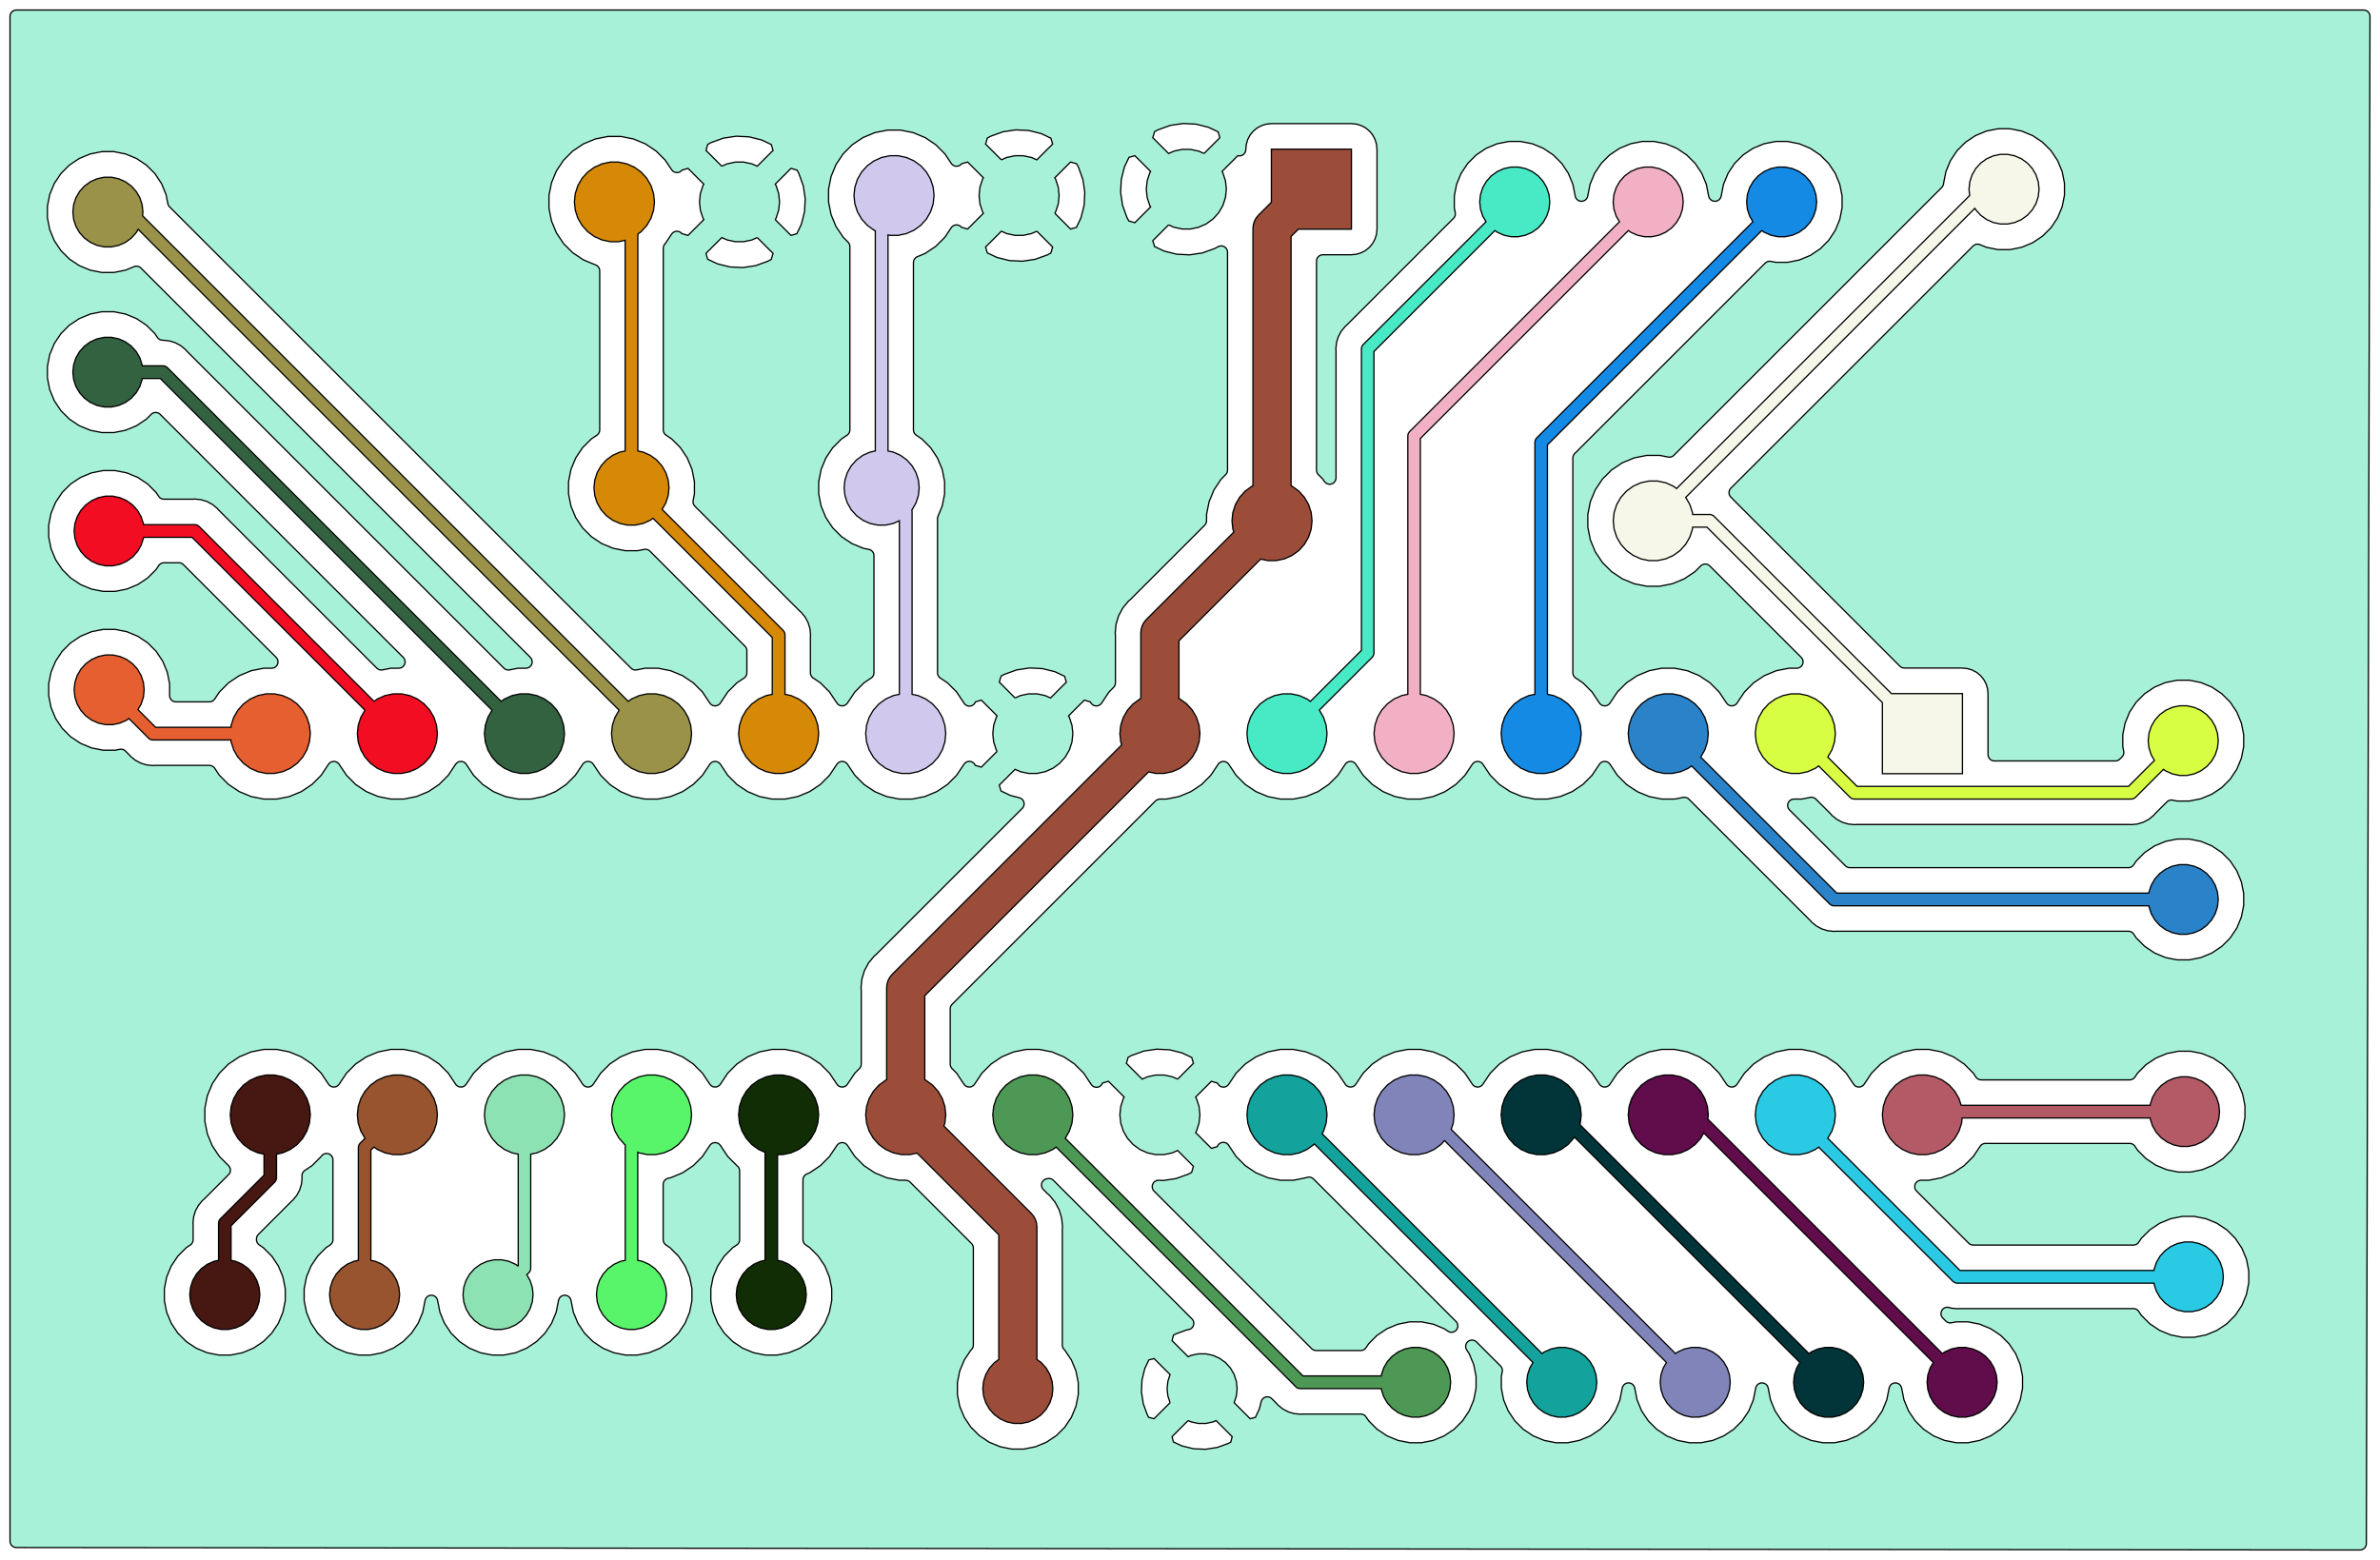 <?xml version="1.0" standalone="no"?>
<!DOCTYPE svg PUBLIC "-//W3C//DTD SVG 1.1//EN"
"http://www.w3.org/Graphics/SVG/1.1/DTD/svg11.dtd">
<svg width="179.781" height="117.864" viewBox="0 0 3745.43 2455.5" version="1.1"
xmlns="http://www.w3.org/2000/svg"
xmlns:xlink="http://www.w3.org/1999/xlink">
<g fill-rule="evenodd"><path d="M 15.748,323.428 L 15.748,25.75 L 15.94,23.799 L 16.509,21.923 L 17.433,20.194 L 18.677,18.678 L 20.192,17.435 L 21.921,16.511 L 23.797,15.942 L 25.747,15.749 L 3719.69,15.749 L 3721.42,15.902 L 3723.11,16.354 L 3724.69,17.093 L 3726.12,18.096 L 3727.35,19.332 L 3728.35,20.763 L 3729.09,22.347 L 3729.54,24.034 L 3729.69,25.773 L 3723.93,2429.78 L 3723.74,2431.73 L 3723.16,2433.6 L 3722.24,2435.33 L 3720.99,2436.84 L 3719.48,2438.08 L 3717.75,2439 L 3715.87,2439.57 L 3713.92,2439.76 L 25.737,2435.87 L 23.788,2435.67 L 21.913,2435.1 L 20.186,2434.18 L 18.673,2432.93 L 17.431,2431.42 L 16.508,2429.69 L 15.939,2427.82 L 15.748,2425.87 L 15.748,2027.43 L 15.748,323.428M 1869.83,2236.01 L 1844.47,2261.37 L 1846.58,2269.66 L 1860.16,2275.98 L 1878.37,2280.41 L 1897.09,2281.21 L 1915.6,2278.34 L 1933.46,2271.82 L 1936.89,2269.99 L 1939.08,2261.37 L 1913.73,2236.01 L 1908.81,2238.2 L 1897.54,2240.6 L 1886.02,2240.6 L 1874.75,2238.2 L 1869.83,2236.01M 1841.34,2207.93 L 1837.87,2197.24 L 1836.66,2185.78 L 1837.87,2174.32 L 1841.34,2163.63 L 1816.19,2138.48 L 1807.9,2140.58 L 1801.58,2154.16 L 1797.15,2172.37 L 1796.35,2191.09 L 1799.22,2209.6 L 1805.74,2227.47 L 1807.57,2230.89 L 1816.19,2233.09 L 1841.34,2207.93M 1853.23,1698.61 L 1878.11,1673.74 L 1875.41,1664.52 L 1860.23,1657.34 L 1840.56,1652.41 L 1820.29,1651.41 L 1800.22,1654.39 L 1780.89,1661.3 L 1775.38,1664.24 L 1772.6,1673.73 L 1797.47,1698.61 L 1805.89,1694.87 L 1818.77,1692.13 L 1831.94,1692.13 L 1844.82,1694.87 L 1853.23,1698.61M 1569.14,1182.71 L 1567.81,1180.4 L 1563.74,1167.87 L 1562.36,1154.78 L 1563.74,1141.68 L 1567.81,1129.16 L 1569.14,1126.85 L 1544.31,1102.02 L 1535.1,1104.72 L 1534.61,1105.75 L 1533.63,1107.4 L 1532.34,1108.83 L 1530.81,1109.99 L 1529.09,1110.83 L 1527.23,1111.33 L 1525.31,1111.47 L 1523.41,1111.23 L 1521.58,1110.64 L 1519.9,1109.7 L 1518.43,1108.47 L 1517.22,1106.97 L 1517.02,1106.58 L 1505.35,1089.12 L 1491.01,1074.78 L 1479.8,1067.29 L 1478.28,1066.04 L 1477.04,1064.53 L 1476.11,1062.8 L 1475.55,1060.92 L 1475.35,1058.97 L 1475.35,816.466 L 1475.44,815.16 L 1475.69,813.877 L 1476.11,812.638 L 1482.73,796.675 L 1486.53,777.537 L 1486.53,758.024 L 1482.73,738.886 L 1475.26,720.86 L 1464.42,704.637 L 1450.62,690.839 L 1441.92,685.026 L 1440.41,683.782 L 1439.16,682.267 L 1438.24,680.538 L 1437.67,678.662 L 1437.48,676.712 L 1437.48,413.286 L 1437.62,411.61 L 1438.04,409.983 L 1438.73,408.448 L 1439.66,407.051 L 1440.82,405.829 L 1442.16,404.818 L 1443.65,404.047 L 1455.71,399.052 L 1472.58,387.78 L 1481.48,378.888 L 1481.49,378.874 L 1481.5,378.863 L 1486.93,373.437 L 1496.93,358.457 L 1498.11,357.005 L 1499.54,355.799 L 1501.17,354.88 L 1502.95,354.28 L 1504.8,354.022 L 1506.67,354.113 L 1508.49,354.55 L 1510.19,355.319 L 1511.73,356.393 L 1512.98,357.675 L 1522.74,360.54 L 1547.57,335.709 L 1546.23,333.401 L 1542.16,320.876 L 1540.79,307.78 L 1542.16,294.683 L 1546.23,282.158 L 1547.57,279.851 L 1522.74,255.023 L 1513.17,257.83 L 1512.11,259.018 L 1510.58,260.175 L 1508.86,261.021 L 1507.01,261.523 L 1505.1,261.663 L 1503.2,261.437 L 1501.38,260.852 L 1499.7,259.93 L 1498.22,258.704 L 1497.01,257.221 L 1486.93,242.126 L 1481.49,236.693 L 1481.49,236.687 L 1481.48,236.679 L 1472.58,227.781 L 1455.71,216.51 L 1436.97,208.747 L 1417.07,204.788 L 1396.78,204.788 L 1376.89,208.747 L 1358.14,216.51 L 1341.27,227.781 L 1326.93,242.126 L 1315.66,258.996 L 1307.89,277.739 L 1303.94,297.636 L 1303.94,317.925 L 1307.89,337.822 L 1315.66,356.565 L 1326.93,373.437 L 1334.55,381.058 L 1335.79,382.574 L 1336.72,384.303 L 1337.29,386.179 L 1337.48,388.13 L 1337.48,676.712 L 1337.29,678.662 L 1336.72,680.538 L 1335.79,682.267 L 1334.55,683.782 L 1333.04,685.026 L 1324.34,690.839 L 1310.54,704.636 L 1299.7,720.861 L 1292.23,738.886 L 1288.42,758.024 L 1288.42,777.537 L 1292.23,796.675 L 1299.7,814.7 L 1310.54,830.925 L 1324.34,844.722 L 1340.56,855.562 L 1358.59,863.03 L 1367.3,864.764 L 1368.95,865.242 L 1370.49,865.994 L 1371.89,866.999 L 1373.08,868.227 L 1374.05,869.642 L 1374.77,871.203 L 1375.21,872.862 L 1375.35,874.572 L 1375.35,1058.97 L 1375.16,1060.92 L 1374.59,1062.8 L 1373.67,1064.53 L 1372.42,1066.04 L 1370.91,1067.29 L 1359.7,1074.78 L 1345.36,1089.12 L 1333.67,1106.61 L 1332.42,1108.13 L 1330.91,1109.37 L 1329.18,1110.3 L 1327.3,1110.87 L 1325.35,1111.06 L 1323.4,1110.87 L 1321.53,1110.3 L 1319.8,1109.37 L 1318.28,1108.13 L 1317.04,1106.61 L 1305.35,1089.12 L 1291.01,1074.78 L 1279.8,1067.29 L 1278.28,1066.04 L 1277.04,1064.53 L 1276.11,1062.8 L 1275.55,1060.92 L 1275.35,1058.97 L 1275.35,1002.3 L 1275.4,1001.32 L 1275.6,999.356 L 1274.63,989.554 L 1271.77,980.129 L 1267.13,971.442 L 1260.88,963.83 L 1259.35,962.578 L 1258.62,961.917 L 1093.53,796.821 L 1092.47,795.574 L 1091.63,794.172 L 1091.03,792.652 L 1090.69,791.054 L 1090.6,789.422 L 1090.79,787.798 L 1092.83,777.537 L 1092.83,758.024 L 1089.03,738.887 L 1081.56,720.86 L 1070.72,704.636 L 1056.92,690.839 L 1048.22,685.026 L 1046.71,683.782 L 1045.46,682.267 L 1044.54,680.538 L 1043.97,678.662 L 1043.78,676.712 L 1043.78,395.946 L 1043.78,390.726 L 1043.97,388.775 L 1044.54,386.899 L 1045.46,385.17 L 1046.71,383.654 L 1046.93,383.435 L 1056.93,368.458 L 1058.11,367.007 L 1059.54,365.8 L 1061.17,364.882 L 1062.95,364.282 L 1064.8,364.024 L 1066.67,364.115 L 1068.49,364.552 L 1070.19,365.32 L 1071.72,366.393 L 1072.97,367.674 L 1082.74,370.538 L 1107.57,345.708 L 1106.23,343.401 L 1102.16,330.876 L 1100.79,317.78 L 1102.16,304.683 L 1106.23,292.158 L 1107.57,289.851 L 1082.74,265.023 L 1073.17,267.83 L 1072.11,269.018 L 1070.58,270.175 L 1068.86,271.021 L 1067.01,271.523 L 1065.1,271.663 L 1063.2,271.437 L 1061.38,270.852 L 1059.7,269.93 L 1058.22,268.704 L 1057.01,267.221 L 1046.93,252.126 L 1041.49,246.692 L 1041.49,246.687 L 1041.48,246.68 L 1032.58,237.781 L 1015.71,226.509 L 996.97,218.747 L 977.072,214.788 L 956.785,214.788 L 936.886,218.747 L 918.142,226.509 L 901.274,237.781 L 886.929,252.126 L 875.655,268.997 L 867.891,287.738 L 863.936,307.636 L 863.936,327.927 L 867.891,347.823 L 875.655,366.566 L 886.929,383.435 L 901.275,397.782 L 918.142,409.051 L 937.606,417.113 L 939.099,417.884 L 940.443,418.895 L 941.598,420.116 L 942.532,421.514 L 943.218,423.049 L 943.638,424.676 L 943.78,426.352 L 943.78,676.712 L 943.646,678.341 L 943.249,679.926 L 942.599,681.426 L 941.713,682.8 L 940.615,684.011 L 939.335,685.027 L 930.634,690.84 L 916.837,704.636 L 905.997,720.861 L 898.529,738.887 L 894.724,758.024 L 894.724,777.537 L 898.529,796.674 L 905.997,814.701 L 916.837,830.925 L 930.634,844.722 L 946.858,855.562 L 964.885,863.03 L 984.022,866.836 L 1003.53,866.836 L 1013.8,864.794 L 1015.42,864.607 L 1017.05,864.687 L 1018.65,865.032 L 1020.17,865.633 L 1021.57,866.473 L 1022.82,867.53 L 1172.42,1017.14 L 1173.67,1018.65 L 1174.59,1020.38 L 1175.16,1022.26 L 1175.35,1024.21 L 1175.35,1058.97 L 1175.16,1060.92 L 1174.59,1062.8 L 1173.67,1064.53 L 1172.42,1066.04 L 1170.91,1067.29 L 1159.7,1074.78 L 1145.36,1089.12 L 1133.67,1106.61 L 1132.42,1108.13 L 1130.91,1109.37 L 1129.18,1110.3 L 1127.3,1110.87 L 1125.35,1111.06 L 1123.4,1110.87 L 1121.53,1110.3 L 1119.8,1109.37 L 1118.28,1108.13 L 1117.04,1106.61 L 1105.35,1089.12 L 1091.01,1074.78 L 1074.14,1063.51 L 1055.39,1055.74 L 1035.5,1051.79 L 1015.21,1051.79 L 1001.99,1054.42 L 1000.04,1054.61 L 998.084,1054.42 L 996.209,1053.85 L 994.48,1052.92 L 992.964,1051.68 L 266.842,325.557 L 265.881,324.442 L 265.094,323.199 L 264.498,321.854 L 264.106,320.436 L 261.242,306.036 L 254.072,288.724 L 243.662,273.146 L 230.413,259.897 L 214.835,249.487 L 197.522,242.317 L 179.147,238.662 L 160.41,238.662 L 142.035,242.317 L 124.722,249.487 L 109.144,259.897 L 95.895,273.146 L 85.485,288.724 L 78.315,306.037 L 74.659,324.413 L 74.659,343.15 L 78.315,361.524 L 85.486,378.837 L 95.895,394.415 L 109.144,407.666 L 124.722,418.073 L 142.035,425.244 L 160.411,428.9 L 179.146,428.9 L 197.522,425.244 L 210.854,419.721 L 212.456,419.21 L 214.12,418.975 L 215.801,419.022 L 217.45,419.35 L 219.02,419.95 L 220.468,420.804 L 221.753,421.888 L 834.579,1034.71 L 835.822,1036.23 L 836.746,1037.96 L 837.315,1039.83 L 837.508,1041.79 L 837.315,1043.74 L 836.746,1045.61 L 835.822,1047.34 L 834.579,1048.86 L 833.063,1050.1 L 831.334,1051.02 L 829.458,1051.59 L 827.508,1051.79 L 815.211,1051.79 L 801.986,1054.42 L 800.035,1054.61 L 798.084,1054.42 L 796.209,1053.85 L 794.48,1052.92 L 792.964,1051.68 L 293.794,552.509 L 293.136,551.782 L 291.882,550.255 L 284.269,544.006 L 275.583,539.363 L 266.157,536.505 L 255.891,535.492 L 255.161,535.501 L 253.382,535.197 L 251.687,534.58 L 250.131,533.667 L 248.764,532.49 L 247.63,531.086 L 243.662,525.146 L 230.412,511.896 L 214.835,501.488 L 197.523,494.317 L 179.147,490.662 L 160.41,490.662 L 142.034,494.317 L 124.722,501.488 L 109.145,511.897 L 95.895,525.146 L 85.486,540.724 L 78.315,558.037 L 74.659,576.413 L 74.659,595.148 L 78.315,613.524 L 85.486,630.837 L 95.895,646.415 L 109.144,659.664 L 124.722,670.074 L 142.035,677.244 L 160.411,680.9 L 179.146,680.9 L 197.522,677.244 L 214.835,670.074 L 230.413,659.664 L 237.9,652.176 L 239.236,651.056 L 240.745,650.184 L 242.383,649.588 L 244.1,649.286 L 245.843,649.286 L 247.56,649.588 L 249.198,650.184 L 250.707,651.056 L 252.043,652.176 L 634.579,1034.71 L 635.822,1036.23 L 636.746,1037.96 L 637.315,1039.83 L 637.508,1041.79 L 637.315,1043.74 L 636.746,1045.61 L 635.822,1047.34 L 634.579,1048.86 L 633.063,1050.1 L 631.334,1051.02 L 629.458,1051.59 L 627.508,1051.79 L 615.211,1051.79 L 601.986,1054.42 L 600.035,1054.61 L 598.084,1054.42 L 596.209,1053.85 L 594.48,1052.92 L 592.964,1051.68 L 343.794,802.509 L 343.136,801.782 L 341.883,800.256 L 334.267,794.006 L 325.582,789.363 L 316.157,786.505 L 306.355,785.538 L 304.389,785.731 L 303.41,785.78 L 258.112,785.78 L 256.482,785.646 L 254.897,785.249 L 253.397,784.599 L 252.024,783.713 L 250.813,782.615 L 249.797,781.335 L 245.662,775.146 L 232.412,761.897 L 216.834,751.487 L 199.522,744.317 L 181.146,740.662 L 162.411,740.662 L 144.035,744.317 L 126.723,751.487 L 111.144,761.897 L 97.895,775.146 L 87.486,790.724 L 80.315,808.037 L 76.659,826.413 L 76.659,845.148 L 80.315,863.524 L 87.486,880.837 L 97.895,896.415 L 111.144,909.664 L 126.722,920.074 L 144.034,927.244 L 162.411,930.9 L 181.146,930.9 L 199.523,927.244 L 216.835,920.074 L 232.412,909.664 L 245.661,896.415 L 249.796,890.225 L 250.812,888.945 L 252.023,887.847 L 253.397,886.961 L 254.897,886.31 L 256.482,885.913 L 258.112,885.78 L 281.504,885.78 L 283.068,885.903 L 284.594,886.269 L 286.043,886.869 L 287.381,887.689 L 288.575,888.709 L 434.579,1034.71 L 435.822,1036.23 L 436.746,1037.96 L 437.315,1039.83 L 437.508,1041.79 L 437.315,1043.74 L 436.746,1045.61 L 435.822,1047.34 L 434.579,1048.86 L 433.063,1050.1 L 431.334,1051.02 L 429.458,1051.59 L 427.508,1051.79 L 415.21,1051.79 L 395.312,1055.74 L 376.568,1063.51 L 359.698,1074.78 L 345.355,1089.12 L 337.864,1100.33 L 336.62,1101.85 L 335.105,1103.09 L 333.376,1104.02 L 331.5,1104.59 L 329.55,1104.78 L 276.898,1104.78 L 274.947,1104.59 L 273.071,1104.02 L 271.342,1103.09 L 269.826,1101.85 L 268.583,1100.33 L 267.659,1098.6 L 267.09,1096.73 L 266.898,1094.78 L 266.898,1076.41 L 263.242,1058.04 L 256.072,1040.72 L 245.662,1025.15 L 232.412,1011.9 L 216.835,1001.49 L 199.523,994.317 L 181.146,990.662 L 162.411,990.662 L 144.034,994.317 L 126.722,1001.49 L 111.144,1011.9 L 97.895,1025.15 L 87.486,1040.72 L 80.315,1058.04 L 76.659,1076.41 L 76.659,1095.15 L 80.315,1113.52 L 87.486,1130.84 L 97.895,1146.41 L 111.144,1159.66 L 126.723,1170.07 L 144.035,1177.24 L 162.411,1180.9 L 181.146,1180.9 L 188.447,1179.45 L 190.071,1179.26 L 191.704,1179.34 L 193.302,1179.68 L 194.822,1180.28 L 196.224,1181.12 L 197.471,1182.18 L 203.337,1188.05 L 203.998,1188.78 L 205.25,1190.31 L 212.862,1196.55 L 221.549,1201.2 L 230.973,1204.05 L 240.776,1205.02 L 242.745,1204.83 L 243.724,1204.78 L 329.55,1204.78 L 331.5,1204.97 L 333.376,1205.54 L 335.105,1206.46 L 336.62,1207.71 L 337.864,1209.22 L 345.355,1220.43 L 359.699,1234.78 L 376.568,1246.05 L 395.312,1253.81 L 415.21,1257.77 L 435.497,1257.77 L 455.395,1253.81 L 474.139,1246.05 L 491.007,1234.78 L 505.352,1220.43 L 517.039,1202.94 L 518.283,1201.43 L 519.798,1200.18 L 521.527,1199.26 L 523.403,1198.69 L 525.354,1198.5 L 527.304,1198.69 L 529.18,1199.26 L 530.909,1200.18 L 532.424,1201.43 L 533.668,1202.94 L 545.355,1220.43 L 559.7,1234.78 L 576.569,1246.05 L 595.312,1253.81 L 615.21,1257.77 L 635.497,1257.77 L 655.395,1253.81 L 674.139,1246.05 L 691.007,1234.78 L 705.352,1220.43 L 717.039,1202.94 L 718.283,1201.43 L 719.798,1200.18 L 721.527,1199.26 L 723.403,1198.69 L 725.354,1198.5 L 727.304,1198.69 L 729.18,1199.26 L 730.909,1200.18 L 732.424,1201.43 L 733.668,1202.94 L 745.355,1220.43 L 759.7,1234.78 L 776.569,1246.05 L 795.312,1253.81 L 815.21,1257.77 L 835.497,1257.77 L 855.395,1253.81 L 874.139,1246.05 L 891.007,1234.78 L 905.352,1220.43 L 917.039,1202.94 L 918.283,1201.43 L 919.798,1200.18 L 921.527,1199.26 L 923.403,1198.69 L 925.354,1198.5 L 927.304,1198.69 L 929.18,1199.26 L 930.909,1200.18 L 932.424,1201.43 L 933.668,1202.94 L 945.355,1220.43 L 959.7,1234.78 L 976.568,1246.05 L 995.312,1253.81 L 1015.21,1257.77 L 1035.5,1257.77 L 1055.39,1253.81 L 1074.14,1246.05 L 1091.01,1234.78 L 1105.35,1220.43 L 1117.04,1202.94 L 1118.28,1201.43 L 1119.8,1200.18 L 1121.53,1199.26 L 1123.4,1198.69 L 1125.35,1198.5 L 1127.3,1198.69 L 1129.18,1199.26 L 1130.91,1200.18 L 1132.42,1201.43 L 1133.67,1202.94 L 1145.36,1220.43 L 1159.7,1234.78 L 1176.57,1246.05 L 1195.31,1253.81 L 1215.21,1257.77 L 1235.5,1257.77 L 1255.39,1253.81 L 1274.14,1246.05 L 1291.01,1234.78 L 1305.35,1220.43 L 1317.04,1202.94 L 1318.28,1201.43 L 1319.8,1200.18 L 1321.53,1199.26 L 1323.4,1198.69 L 1325.35,1198.5 L 1327.3,1198.69 L 1329.18,1199.26 L 1330.91,1200.18 L 1332.42,1201.43 L 1333.67,1202.94 L 1345.36,1220.43 L 1359.7,1234.78 L 1376.57,1246.05 L 1395.31,1253.81 L 1415.21,1257.77 L 1435.5,1257.77 L 1455.39,1253.81 L 1474.14,1246.05 L 1491.01,1234.78 L 1505.35,1220.43 L 1517.11,1202.83 L 1518.29,1201.38 L 1519.72,1200.18 L 1521.35,1199.26 L 1523.13,1198.66 L 1524.98,1198.4 L 1526.85,1198.49 L 1528.67,1198.93 L 1530.37,1199.7 L 1531.91,1200.77 L 1533.21,1202.12 L 1534.25,1203.68 L 1534.82,1204.75 L 1544.31,1207.54 L 1569.14,1182.71M 1597.47,1098.61 L 1605.89,1094.87 L 1618.77,1092.13 L 1631.94,1092.13 L 1644.82,1094.87 L 1653.23,1098.61 L 1678.11,1073.74 L 1675.41,1064.52 L 1660.23,1057.34 L 1640.56,1052.41 L 1620.29,1051.41 L 1600.22,1054.39 L 1580.89,1061.3 L 1575.38,1064.24 L 1572.6,1073.73 L 1597.47,1098.61M 1219.99,345.71 L 1244.82,370.538 L 1254.03,367.835 L 1261.21,352.662 L 1266.15,332.985 L 1267.15,312.719 L 1264.17,292.652 L 1257.26,273.317 L 1254.31,267.808 L 1244.82,265.023 L 1219.99,289.85 L 1221.33,292.158 L 1225.4,304.683 L 1226.77,317.78 L 1225.4,330.876 L 1221.33,343.401 L 1219.99,345.71M 1191.66,373.943 L 1183.25,377.689 L 1170.36,380.427 L 1157.2,380.427 L 1144.31,377.689 L 1135.9,373.943 L 1111.02,398.822 L 1113.72,408.035 L 1128.9,415.215 L 1148.58,420.148 L 1168.84,421.147 L 1188.91,418.174 L 1208.24,411.258 L 1213.75,408.314 L 1216.54,398.822 L 1191.66,373.943M 1135.9,261.617 L 1144.31,257.87 L 1157.2,255.132 L 1170.36,255.132 L 1183.25,257.87 L 1191.66,261.616 L 1216.54,236.739 L 1213.83,227.526 L 1198.66,220.346 L 1178.98,215.413 L 1158.72,214.414 L 1138.65,217.387 L 1119.31,224.303 L 1113.81,227.247 L 1111.02,236.739 L 1135.9,261.617M 1659.99,335.71 L 1684.82,360.54 L 1694.03,357.835 L 1701.21,342.664 L 1706.15,322.984 L 1707.15,302.718 L 1704.17,282.652 L 1697.26,263.317 L 1694.31,257.808 L 1684.82,255.023 L 1659.99,279.85 L 1661.33,282.158 L 1665.4,294.683 L 1666.77,307.78 L 1665.4,320.876 L 1661.33,333.401 L 1659.99,335.71M 1631.66,363.943 L 1623.25,367.689 L 1610.36,370.427 L 1597.2,370.427 L 1584.31,367.689 L 1575.9,363.943 L 1551.02,388.822 L 1553.72,398.035 L 1568.9,405.215 L 1588.58,410.148 L 1608.84,411.147 L 1628.91,408.174 L 1648.24,401.258 L 1653.75,398.314 L 1656.54,388.822 L 1631.66,363.943M 1575.9,251.617 L 1584.31,247.87 L 1597.2,245.132 L 1610.36,245.132 L 1623.25,247.87 L 1631.66,251.616 L 1656.54,226.739 L 1653.83,217.526 L 1638.66,210.346 L 1618.98,205.413 L 1598.72,204.414 L 1578.65,207.387 L 1559.31,214.303 L 1553.81,217.247 L 1551.02,226.739 L 1575.9,251.617M 1839.05,353.943 L 1814.17,378.822 L 1816.87,388.036 L 1832.05,395.215 L 1851.73,400.15 L 1871.99,401.149 L 1892.05,398.174 L 1911.39,391.26 L 1917.06,388.229 L 1918.79,387.505 L 1920.62,387.115 L 1922.49,387.073 L 1924.34,387.38 L 1926.09,388.027 L 1927.7,388.989 L 1929.1,390.233 L 1930.24,391.716 L 1931.08,393.386 L 1931.6,395.184 L 1931.78,397.048 L 1931.78,739.986 L 1931.65,741.55 L 1931.29,743.076 L 1930.69,744.526 L 1929.87,745.864 L 1928.85,747.058 L 1921.78,754.125 L 1910.51,770.996 L 1902.75,789.738 L 1898.79,809.636 L 1898.79,819.636 L 1898.59,821.586 L 1898.02,823.462 L 1897.1,825.191 L 1895.86,826.707 L 1778.63,943.931 L 1777.91,944.591 L 1775.62,946.47 L 1766.87,957.127 L 1760.37,969.288 L 1756.37,982.483 L 1755.01,996.204 L 1755.31,999.153 L 1755.35,1000.14 L 1755.35,1074.98 L 1755.16,1076.93 L 1754.59,1078.81 L 1753.67,1080.54 L 1752.42,1082.05 L 1745.36,1089.12 L 1733.6,1106.72 L 1732.42,1108.17 L 1730.98,1109.38 L 1729.35,1110.3 L 1727.58,1110.9 L 1725.73,1111.16 L 1723.86,1111.06 L 1722.04,1110.63 L 1720.33,1109.86 L 1718.8,1108.78 L 1717.5,1107.44 L 1716.46,1105.88 L 1715.89,1104.81 L 1706.4,1102.02 L 1681.57,1126.85 L 1682.9,1129.16 L 1686.97,1141.68 L 1688.35,1154.78 L 1686.97,1167.87 L 1682.9,1180.4 L 1676.32,1191.8 L 1667.5,1201.59 L 1656.85,1209.33 L 1644.82,1214.69 L 1631.94,1217.42 L 1618.77,1217.42 L 1605.89,1214.69 L 1597.48,1210.94 L 1572.6,1235.82 L 1575.3,1245.03 L 1590.47,1252.21 L 1604.1,1255.63 L 1605.9,1256.27 L 1607.55,1257.24 L 1608.99,1258.51 L 1610.15,1260.03 L 1611,1261.75 L 1611.51,1263.6 L 1611.66,1265.51 L 1611.45,1267.41 L 1610.87,1269.24 L 1609.96,1270.92 L 1608.74,1272.4 L 1378.63,1502.5 L 1377.91,1503.16 L 1375.62,1505.04 L 1366.87,1515.7 L 1360.37,1527.86 L 1356.37,1541.05 L 1355.01,1554.78 L 1355.31,1557.73 L 1355.35,1558.71 L 1355.35,1674.98 L 1355.16,1676.93 L 1354.59,1678.81 L 1353.67,1680.54 L 1352.42,1682.05 L 1345.36,1689.12 L 1333.67,1706.61 L 1332.42,1708.13 L 1330.91,1709.37 L 1329.18,1710.3 L 1327.3,1710.87 L 1325.35,1711.06 L 1323.4,1710.87 L 1321.53,1710.3 L 1319.8,1709.37 L 1318.28,1708.13 L 1317.04,1706.61 L 1305.35,1689.12 L 1291.01,1674.78 L 1274.14,1663.51 L 1255.39,1655.74 L 1235.5,1651.79 L 1215.21,1651.79 L 1195.31,1655.74 L 1176.57,1663.51 L 1159.7,1674.78 L 1145.36,1689.12 L 1133.67,1706.61 L 1132.42,1708.13 L 1130.91,1709.37 L 1129.18,1710.3 L 1127.3,1710.87 L 1125.35,1711.06 L 1123.4,1710.87 L 1121.53,1710.3 L 1119.8,1709.37 L 1118.28,1708.13 L 1117.04,1706.61 L 1105.35,1689.12 L 1091.01,1674.78 L 1074.14,1663.51 L 1055.39,1655.74 L 1035.5,1651.79 L 1015.21,1651.79 L 995.313,1655.74 L 976.569,1663.51 L 959.7,1674.78 L 945.355,1689.12 L 933.668,1706.61 L 932.424,1708.13 L 930.909,1709.37 L 929.18,1710.3 L 927.304,1710.87 L 925.354,1711.06 L 923.403,1710.87 L 921.527,1710.3 L 919.798,1709.37 L 918.283,1708.13 L 917.039,1706.61 L 905.352,1689.12 L 891.006,1674.78 L 874.138,1663.51 L 855.394,1655.74 L 835.496,1651.79 L 815.211,1651.79 L 795.313,1655.74 L 776.569,1663.51 L 759.7,1674.78 L 745.355,1689.12 L 733.668,1706.61 L 732.424,1708.13 L 730.909,1709.37 L 729.18,1710.3 L 727.304,1710.87 L 725.354,1711.06 L 723.403,1710.87 L 721.527,1710.3 L 719.798,1709.37 L 718.283,1708.13 L 717.039,1706.61 L 705.352,1689.12 L 691.006,1674.78 L 674.138,1663.51 L 655.394,1655.74 L 635.496,1651.79 L 615.211,1651.79 L 595.313,1655.74 L 576.569,1663.51 L 559.7,1674.78 L 545.355,1689.12 L 533.668,1706.61 L 532.424,1708.13 L 530.909,1709.37 L 529.18,1710.3 L 527.304,1710.87 L 525.354,1711.06 L 523.403,1710.87 L 521.527,1710.3 L 519.798,1709.37 L 518.283,1708.13 L 517.039,1706.61 L 505.352,1689.12 L 491.006,1674.78 L 474.138,1663.51 L 455.394,1655.74 L 435.496,1651.79 L 415.211,1651.79 L 395.313,1655.74 L 376.568,1663.51 L 359.697,1674.78 L 345.356,1689.12 L 334.083,1705.99 L 326.319,1724.74 L 322.362,1744.63 L 322.362,1764.92 L 326.319,1784.82 L 334.083,1803.56 L 345.355,1820.43 L 359.707,1834.78 L 360.827,1836.12 L 361.699,1837.63 L 362.295,1839.27 L 362.597,1840.98 L 362.597,1842.73 L 362.295,1844.44 L 361.699,1846.08 L 360.827,1847.59 L 359.706,1848.92 L 320.612,1888.02 L 319.892,1888.67 L 318.368,1889.92 L 312.136,1897.52 L 307.507,1906.18 L 304.657,1915.57 L 303.696,1925.34 L 303.888,1927.3 L 303.936,1928.28 L 303.936,1951.34 L 303.802,1952.97 L 303.405,1954.56 L 302.755,1956.06 L 301.869,1957.43 L 300.771,1958.64 L 299.491,1959.66 L 293.143,1963.9 L 279.895,1977.15 L 269.486,1992.72 L 262.315,2010.04 L 258.659,2028.41 L 258.659,2047.15 L 262.315,2065.53 L 269.485,2082.84 L 279.895,2098.42 L 293.144,2111.66 L 308.722,2122.07 L 326.034,2129.24 L 344.411,2132.9 L 363.146,2132.9 L 381.523,2129.24 L 398.835,2122.07 L 414.412,2111.66 L 427.662,2098.42 L 438.072,2082.84 L 445.242,2065.53 L 448.897,2047.15 L 448.897,2028.41 L 445.242,2010.04 L 438.071,1992.72 L 427.662,1977.15 L 414.413,1963.9 L 408.066,1959.66 L 406.786,1958.64 L 405.688,1957.43 L 404.802,1956.06 L 404.152,1954.56 L 403.755,1952.97 L 403.622,1951.34 L 403.622,1950.13 L 403.745,1948.56 L 404.111,1947.04 L 404.712,1945.59 L 405.531,1944.25 L 406.551,1943.06 L 458.519,1891.09 L 459.242,1890.43 L 460.767,1889.18 L 466.996,1881.59 L 471.624,1872.93 L 474.474,1863.54 L 475.437,1853.77 L 475.244,1851.81 L 475.196,1850.83 L 475.196,1850.69 L 475.329,1849.06 L 475.726,1847.47 L 476.376,1845.97 L 477.262,1844.6 L 478.36,1843.39 L 479.64,1842.37 L 491.007,1834.78 L 505.354,1820.43 L 505.623,1820.03 L 506.868,1818.51 L 508.383,1817.27 L 510.112,1816.35 L 511.988,1815.78 L 513.938,1815.59 L 515.889,1815.78 L 517.764,1816.35 L 519.493,1817.27 L 521.008,1818.52 L 522.251,1820.03 L 523.175,1821.76 L 523.743,1823.63 L 523.936,1825.59 L 523.936,1951.34 L 523.802,1952.97 L 523.405,1954.56 L 522.755,1956.06 L 521.869,1957.43 L 520.771,1958.64 L 519.491,1959.66 L 513.143,1963.9 L 499.895,1977.15 L 489.486,1992.72 L 482.315,2010.04 L 478.659,2028.41 L 478.659,2047.15 L 482.315,2065.53 L 489.485,2082.84 L 499.895,2098.42 L 513.144,2111.66 L 528.722,2122.07 L 546.034,2129.24 L 564.411,2132.9 L 583.146,2132.9 L 601.523,2129.24 L 618.835,2122.07 L 634.412,2111.66 L 647.662,2098.42 L 658.072,2082.84 L 665.242,2065.53 L 668.972,2046.78 L 669.492,2045.02 L 670.322,2043.39 L 671.437,2041.94 L 672.797,2040.71 L 674.357,2039.76 L 676.066,2039.1 L 677.865,2038.77 L 679.695,2038.77 L 681.494,2039.1 L 683.203,2039.76 L 684.763,2040.72 L 686.123,2041.94 L 687.237,2043.39 L 688.068,2045.02 L 688.588,2046.78 L 692.315,2065.52 L 699.484,2082.84 L 709.895,2098.42 L 723.145,2111.66 L 738.722,2122.07 L 756.034,2129.24 L 774.411,2132.9 L 793.146,2132.9 L 811.523,2129.24 L 828.835,2122.07 L 844.411,2111.66 L 857.662,2098.41 L 868.069,2082.84 L 875.242,2065.52 L 878.972,2046.78 L 879.492,2045.02 L 880.322,2043.39 L 881.437,2041.94 L 882.797,2040.71 L 884.357,2039.76 L 886.066,2039.1 L 887.865,2038.77 L 889.695,2038.77 L 891.494,2039.1 L 893.203,2039.76 L 894.763,2040.72 L 896.123,2041.94 L 897.237,2043.39 L 898.068,2045.02 L 898.588,2046.78 L 902.315,2065.52 L 909.485,2082.84 L 919.895,2098.42 L 933.145,2111.66 L 948.722,2122.07 L 966.034,2129.24 L 984.411,2132.9 L 1003.15,2132.9 L 1021.52,2129.24 L 1038.83,2122.07 L 1054.41,2111.66 L 1067.66,2098.42 L 1078.07,2082.84 L 1085.24,2065.53 L 1088.9,2047.15 L 1088.9,2028.41 L 1085.24,2010.04 L 1078.07,1992.72 L 1067.66,1977.15 L 1054.41,1963.9 L 1048.07,1959.66 L 1046.79,1958.64 L 1045.69,1957.43 L 1044.8,1956.06 L 1044.15,1954.56 L 1043.76,1952.97 L 1043.62,1951.34 L 1043.62,1864.36 L 1043.81,1862.41 L 1044.38,1860.54 L 1045.31,1858.81 L 1046.55,1857.29 L 1048.06,1856.05 L 1049.79,1855.12 L 1051.67,1854.55 L 1055.39,1853.81 L 1074.14,1846.05 L 1091.01,1834.78 L 1105.35,1820.43 L 1117.04,1802.94 L 1118.28,1801.43 L 1119.8,1800.18 L 1121.53,1799.26 L 1123.4,1798.69 L 1125.35,1798.5 L 1127.3,1798.69 L 1129.18,1799.26 L 1130.91,1800.18 L 1132.42,1801.43 L 1133.67,1802.94 L 1145.36,1820.43 L 1159.88,1834.96 L 1161.01,1835.89 L 1162.25,1837.4 L 1163.18,1839.13 L 1163.74,1841 L 1163.94,1842.95 L 1163.94,1951.34 L 1163.8,1952.97 L 1163.4,1954.56 L 1162.75,1956.06 L 1161.87,1957.43 L 1160.77,1958.64 L 1159.49,1959.66 L 1153.14,1963.9 L 1139.9,1977.15 L 1129.49,1992.72 L 1122.32,2010.04 L 1118.66,2028.41 L 1118.66,2047.15 L 1122.32,2065.53 L 1129.49,2082.84 L 1139.9,2098.42 L 1153.14,2111.66 L 1168.72,2122.07 L 1186.03,2129.24 L 1204.41,2132.9 L 1223.15,2132.9 L 1241.52,2129.24 L 1258.83,2122.07 L 1274.41,2111.66 L 1287.66,2098.42 L 1298.07,2082.84 L 1305.24,2065.52 L 1308.9,2047.15 L 1308.9,2028.41 L 1305.24,2010.04 L 1298.07,1992.72 L 1287.66,1977.15 L 1274.41,1963.9 L 1268.07,1959.66 L 1266.79,1958.64 L 1265.69,1957.43 L 1264.8,1956.06 L 1264.15,1954.56 L 1263.76,1952.97 L 1263.62,1951.34 L 1263.62,1857.09 L 1263.76,1855.41 L 1264.18,1853.78 L 1264.87,1852.25 L 1265.8,1850.85 L 1266.96,1849.63 L 1268.3,1848.62 L 1269.8,1847.85 L 1274.14,1846.05 L 1291.01,1834.78 L 1305.35,1820.43 L 1317.04,1802.94 L 1318.28,1801.43 L 1319.8,1800.18 L 1321.53,1799.26 L 1323.4,1798.69 L 1325.35,1798.5 L 1327.3,1798.69 L 1329.18,1799.26 L 1330.91,1800.18 L 1332.42,1801.43 L 1333.67,1802.94 L 1345.36,1820.43 L 1359.7,1834.78 L 1376.57,1846.05 L 1395.31,1853.81 L 1415.21,1857.77 L 1425.21,1857.77 L 1427.16,1857.96 L 1429.03,1858.53 L 1430.76,1859.45 L 1432.28,1860.7 L 1528.85,1957.27 L 1529.87,1958.46 L 1530.69,1959.8 L 1531.29,1961.25 L 1531.66,1962.78 L 1531.78,1964.34 L 1531.78,2117.12 L 1531.66,2118.69 L 1531.29,2120.21 L 1530.69,2121.66 L 1529.87,2123 L 1528.85,2124.2 L 1527.89,2125.15 L 1517.49,2140.72 L 1510.31,2158.04 L 1506.66,2176.41 L 1506.66,2195.15 L 1510.31,2213.52 L 1517.49,2230.84 L 1527.9,2246.42 L 1541.14,2259.66 L 1556.72,2270.07 L 1574.03,2277.24 L 1592.41,2280.9 L 1611.15,2280.9 L 1629.52,2277.24 L 1646.84,2270.07 L 1662.41,2259.66 L 1670.82,2251.25 L 1670.83,2251.25 L 1670.83,2251.25 L 1675.66,2246.42 L 1686.07,2230.84 L 1693.24,2213.52 L 1696.9,2195.15 L 1696.9,2191.65 L 1696.9,2176.41 L 1693.24,2158.04 L 1686.07,2140.72 L 1675.66,2125.15 L 1674.71,2124.19 L 1673.46,2122.68 L 1672.54,2120.95 L 1671.97,2119.07 L 1671.78,2117.12 L 1671.78,1935.13 L 1671.83,1934.15 L 1672.12,1931.21 L 1670.77,1917.48 L 1666.76,1904.29 L 1660.26,1892.12 L 1651.52,1881.47 L 1649.22,1879.58 L 1648.5,1878.93 L 1641.92,1872.35 L 1640.68,1870.84 L 1639.76,1869.11 L 1639.19,1867.23 L 1638.99,1865.28 L 1639.19,1863.33 L 1639.75,1861.46 L 1640.68,1859.73 L 1641.92,1858.21 L 1643.44,1856.97 L 1645.16,1856.04 L 1647.04,1855.47 L 1648.72,1855.14 L 1650.34,1854.95 L 1651.97,1855.03 L 1653.57,1855.38 L 1655.09,1855.98 L 1656.49,1856.82 L 1657.74,1857.88 L 1875.77,2075.91 L 1876.95,2077.32 L 1877.84,2078.92 L 1878.43,2080.66 L 1878.69,2082.47 L 1878.62,2084.3 L 1878.21,2086.09 L 1877.48,2087.77 L 1876.46,2089.29 L 1875.18,2090.6 L 1873.68,2091.66 L 1872.01,2092.42 L 1870.24,2092.87 L 1867.96,2093.22 L 1850.09,2099.74 L 1846.67,2101.57 L 1844.47,2110.19 L 1869.83,2135.55 L 1874.75,2133.36 L 1886.02,2130.96 L 1897.54,2130.96 L 1908.81,2133.36 L 1919.34,2138.05 L 1928.66,2144.82 L 1936.37,2153.38 L 1942.13,2163.36 L 1945.69,2174.32 L 1946.9,2185.78 L 1945.69,2197.24 L 1942.22,2207.93 L 1967.37,2233.09 L 1975.66,2230.98 L 1981.97,2217.4 L 1984.68,2206.3 L 1985.31,2204.49 L 1986.28,2202.83 L 1987.55,2201.38 L 1989.07,2200.21 L 1990.78,2199.35 L 1992.63,2198.83 L 1994.55,2198.67 L 1996.46,2198.89 L 1998.29,2199.46 L 1999.98,2200.38 L 2001.46,2201.6 L 2008.92,2209.05 L 2009.58,2209.78 L 2010.83,2211.31 L 2018.44,2217.56 L 2027.13,2222.2 L 2036.55,2225.06 L 2046.35,2226.02 L 2048.32,2225.83 L 2049.3,2225.78 L 2141.45,2225.78 L 2143.07,2225.91 L 2144.66,2226.31 L 2146.16,2226.96 L 2147.53,2227.85 L 2148.75,2228.94 L 2149.76,2230.23 L 2153.9,2236.42 L 2167.14,2249.66 L 2182.72,2260.07 L 2200.04,2267.24 L 2218.41,2270.9 L 2237.15,2270.9 L 2255.52,2267.24 L 2272.83,2260.07 L 2288.41,2249.66 L 2301.66,2236.41 L 2312.07,2220.84 L 2319.24,2203.52 L 2322.9,2185.15 L 2322.9,2166.41 L 2319.24,2148.04 L 2312.07,2130.72 L 2308.19,2124.91 L 2307.31,2123.3 L 2306.74,2121.55 L 2306.51,2119.72 L 2306.61,2117.89 L 2307.05,2116.1 L 2307.8,2114.43 L 2308.85,2112.92 L 2310.16,2111.63 L 2311.68,2110.59 L 2313.36,2109.86 L 2315.16,2109.45 L 2316.99,2109.37 L 2318.81,2109.63 L 2320.55,2110.21 L 2322.16,2111.11 L 2323.57,2112.28 L 2361.38,2150.09 L 2362.43,2151.33 L 2363.27,2152.74 L 2363.88,2154.26 L 2364.22,2155.86 L 2364.3,2157.49 L 2364.11,2159.11 L 2362.66,2166.41 L 2362.66,2185.15 L 2366.32,2203.52 L 2373.49,2220.84 L 2383.89,2236.41 L 2397.14,2249.66 L 2412.72,2260.07 L 2430.04,2267.24 L 2448.41,2270.9 L 2467.15,2270.9 L 2485.52,2267.24 L 2502.83,2260.07 L 2518.41,2249.66 L 2531.66,2236.41 L 2542.07,2220.84 L 2549.24,2203.53 L 2552.97,2184.78 L 2553.49,2183.02 L 2554.32,2181.39 L 2555.44,2179.94 L 2556.8,2178.71 L 2558.36,2177.76 L 2560.07,2177.1 L 2561.86,2176.77 L 2563.7,2176.77 L 2565.49,2177.1 L 2567.2,2177.76 L 2568.76,2178.72 L 2570.12,2179.94 L 2571.24,2181.39 L 2572.07,2183.02 L 2572.59,2184.78 L 2576.32,2203.52 L 2583.49,2220.84 L 2593.89,2236.41 L 2607.14,2249.66 L 2622.72,2260.07 L 2640.04,2267.24 L 2658.41,2270.9 L 2677.15,2270.9 L 2695.52,2267.24 L 2712.83,2260.07 L 2728.41,2249.66 L 2741.66,2236.42 L 2752.07,2220.84 L 2759.24,2203.53 L 2762.97,2184.78 L 2763.49,2183.02 L 2764.32,2181.39 L 2765.44,2179.94 L 2766.8,2178.71 L 2768.36,2177.76 L 2770.07,2177.1 L 2771.86,2176.77 L 2773.7,2176.77 L 2775.49,2177.1 L 2777.2,2177.76 L 2778.76,2178.72 L 2780.12,2179.94 L 2781.24,2181.39 L 2782.07,2183.02 L 2782.59,2184.78 L 2786.32,2203.52 L 2793.49,2220.84 L 2803.89,2236.41 L 2817.14,2249.66 L 2832.72,2260.07 L 2850.04,2267.24 L 2868.41,2270.9 L 2887.15,2270.9 L 2905.52,2267.24 L 2922.83,2260.07 L 2938.41,2249.66 L 2951.66,2236.41 L 2962.07,2220.84 L 2969.24,2203.53 L 2972.97,2184.78 L 2973.49,2183.02 L 2974.32,2181.39 L 2975.44,2179.94 L 2976.8,2178.71 L 2978.36,2177.76 L 2980.07,2177.1 L 2981.86,2176.77 L 2983.7,2176.77 L 2985.49,2177.1 L 2987.2,2177.76 L 2988.76,2178.72 L 2990.12,2179.94 L 2991.24,2181.39 L 2992.07,2183.02 L 2992.59,2184.78 L 2996.32,2203.52 L 3003.49,2220.84 L 3013.89,2236.41 L 3027.14,2249.66 L 3042.72,2260.07 L 3060.04,2267.24 L 3078.41,2270.9 L 3097.15,2270.9 L 3115.52,2267.24 L 3132.83,2260.07 L 3148.41,2249.66 L 3161.66,2236.41 L 3172.07,2220.84 L 3179.24,2203.52 L 3182.9,2185.15 L 3182.9,2166.41 L 3179.24,2148.04 L 3172.07,2130.72 L 3161.66,2115.15 L 3148.41,2101.9 L 3132.84,2091.49 L 3115.52,2084.32 L 3097.15,2080.66 L 3078.41,2080.66 L 3071.11,2082.12 L 3069.49,2082.3 L 3067.85,2082.22 L 3066.25,2081.88 L 3064.73,2081.28 L 3063.33,2080.44 L 3062.08,2079.38 L 3057.46,2074.75 L 3056.25,2073.29 L 3055.35,2071.63 L 3054.77,2069.83 L 3054.54,2067.96 L 3054.66,2066.07 L 3055.14,2064.24 L 3055.95,2062.54 L 3057.08,2061.02 L 3058.46,2059.73 L 3060.07,2058.73 L 3061.83,2058.05 L 3063.69,2057.71 L 3065.58,2057.73 L 3067.43,2058.11 L 3070.55,2059.06 L 3080.35,2060.02 L 3082.32,2059.83 L 3083.3,2059.78 L 3357.45,2059.78 L 3359.07,2059.91 L 3360.66,2060.31 L 3362.16,2060.96 L 3363.53,2061.85 L 3364.75,2062.94 L 3365.76,2064.23 L 3369.9,2070.42 L 3383.14,2083.66 L 3398.72,2094.07 L 3416.04,2101.24 L 3434.41,2104.9 L 3453.15,2104.9 L 3471.52,2101.24 L 3488.83,2094.07 L 3504.41,2083.66 L 3517.66,2070.41 L 3528.07,2054.84 L 3535.24,2037.52 L 3538.9,2019.15 L 3538.9,2000.41 L 3535.24,1982.04 L 3528.07,1964.72 L 3517.66,1949.15 L 3504.41,1935.9 L 3488.83,1925.49 L 3471.52,1918.32 L 3453.15,1914.66 L 3434.41,1914.66 L 3416.03,1918.32 L 3398.72,1925.49 L 3383.14,1935.9 L 3369.9,1949.14 L 3365.76,1955.33 L 3364.74,1956.62 L 3363.53,1957.71 L 3362.16,1958.6 L 3360.66,1959.25 L 3359.07,1959.65 L 3357.45,1959.78 L 3105.21,1959.78 L 3103.26,1959.59 L 3101.38,1959.02 L 3099.65,1958.09 L 3098.14,1956.85 L 3016.13,1874.84 L 3014.97,1873.45 L 3014.08,1871.87 L 3013.49,1870.16 L 3013.22,1868.37 L 3013.27,1866.56 L 3013.65,1864.79 L 3014.34,1863.12 L 3015.33,1861.6 L 3016.57,1860.28 L 3018.02,1859.21 L 3019.65,1858.42 L 3021.39,1857.93 L 3023.2,1857.77 L 3035.5,1857.77 L 3055.39,1853.81 L 3074.14,1846.05 L 3091.01,1834.78 L 3105.35,1820.43 L 3116.18,1804.22 L 3117.2,1802.94 L 3118.41,1801.85 L 3119.78,1800.96 L 3121.28,1800.31 L 3122.87,1799.91 L 3124.5,1799.78 L 3351.45,1799.78 L 3353.07,1799.91 L 3354.66,1800.31 L 3356.16,1800.96 L 3357.53,1801.85 L 3358.75,1802.94 L 3359.76,1804.23 L 3363.9,1810.41 L 3377.14,1823.66 L 3392.72,1834.07 L 3410.03,1841.24 L 3428.41,1844.9 L 3447.15,1844.9 L 3465.52,1841.24 L 3482.84,1834.07 L 3498.41,1823.66 L 3511.66,1810.41 L 3522.07,1794.84 L 3529.24,1777.52 L 3532.9,1759.15 L 3532.9,1740.41 L 3529.24,1722.04 L 3522.07,1704.72 L 3511.66,1689.15 L 3498.41,1675.9 L 3482.84,1665.49 L 3465.52,1658.32 L 3447.15,1654.66 L 3428.41,1654.66 L 3410.03,1658.32 L 3392.72,1665.49 L 3377.14,1675.9 L 3363.9,1689.15 L 3359.76,1695.33 L 3358.74,1696.62 L 3357.53,1697.71 L 3356.16,1698.6 L 3354.66,1699.25 L 3353.07,1699.65 L 3351.45,1699.78 L 3117.82,1699.78 L 3115.87,1699.59 L 3113.99,1699.02 L 3112.26,1698.09 L 3110.75,1696.85 L 3109.5,1695.34 L 3105.35,1689.12 L 3091.01,1674.78 L 3074.14,1663.51 L 3055.39,1655.74 L 3035.5,1651.79 L 3015.21,1651.79 L 2995.31,1655.74 L 2976.57,1663.51 L 2959.7,1674.78 L 2945.36,1689.12 L 2933.67,1706.61 L 2932.42,1708.13 L 2930.91,1709.37 L 2929.18,1710.3 L 2927.3,1710.87 L 2925.35,1711.06 L 2923.4,1710.87 L 2921.53,1710.3 L 2919.8,1709.37 L 2918.28,1708.13 L 2917.04,1706.61 L 2905.35,1689.12 L 2891.01,1674.78 L 2874.14,1663.51 L 2855.39,1655.74 L 2835.5,1651.79 L 2815.21,1651.79 L 2795.31,1655.74 L 2776.57,1663.51 L 2759.7,1674.78 L 2745.36,1689.12 L 2733.67,1706.61 L 2732.42,1708.13 L 2730.91,1709.37 L 2729.18,1710.3 L 2727.3,1710.87 L 2725.35,1711.06 L 2723.4,1710.87 L 2721.53,1710.3 L 2719.8,1709.37 L 2718.28,1708.13 L 2717.04,1706.61 L 2705.35,1689.12 L 2691.01,1674.78 L 2674.14,1663.51 L 2655.39,1655.74 L 2635.5,1651.79 L 2615.21,1651.79 L 2595.31,1655.74 L 2576.57,1663.51 L 2559.7,1674.78 L 2545.36,1689.12 L 2533.67,1706.61 L 2532.42,1708.13 L 2530.91,1709.37 L 2529.18,1710.3 L 2527.3,1710.87 L 2525.35,1711.06 L 2523.4,1710.87 L 2521.53,1710.3 L 2519.8,1709.37 L 2518.28,1708.13 L 2517.04,1706.61 L 2505.35,1689.12 L 2491.01,1674.78 L 2474.14,1663.51 L 2455.39,1655.74 L 2435.5,1651.79 L 2415.21,1651.79 L 2395.31,1655.74 L 2376.57,1663.51 L 2359.7,1674.78 L 2345.36,1689.12 L 2333.67,1706.61 L 2332.42,1708.13 L 2330.91,1709.37 L 2329.18,1710.3 L 2327.3,1710.87 L 2325.35,1711.06 L 2323.4,1710.87 L 2321.53,1710.3 L 2319.8,1709.37 L 2318.28,1708.13 L 2317.04,1706.61 L 2305.35,1689.12 L 2291.01,1674.78 L 2274.14,1663.51 L 2255.39,1655.74 L 2235.5,1651.79 L 2215.21,1651.79 L 2195.31,1655.74 L 2176.57,1663.51 L 2159.7,1674.78 L 2145.36,1689.12 L 2133.67,1706.61 L 2132.42,1708.13 L 2130.91,1709.37 L 2129.18,1710.3 L 2127.3,1710.87 L 2125.35,1711.06 L 2123.4,1710.87 L 2121.53,1710.3 L 2119.8,1709.37 L 2118.28,1708.13 L 2117.04,1706.61 L 2105.35,1689.12 L 2091.01,1674.78 L 2074.14,1663.51 L 2055.39,1655.74 L 2035.5,1651.79 L 2015.21,1651.79 L 1995.31,1655.74 L 1976.57,1663.51 L 1959.7,1674.78 L 1945.36,1689.12 L 1933.6,1706.72 L 1932.42,1708.17 L 1930.99,1709.38 L 1929.36,1710.3 L 1927.58,1710.9 L 1925.73,1711.16 L 1923.86,1711.06 L 1922.04,1710.63 L 1920.34,1709.86 L 1918.8,1708.78 L 1917.5,1707.44 L 1916.46,1705.88 L 1915.89,1704.81 L 1906.4,1702.02 L 1881.57,1726.85 L 1882.9,1729.16 L 1886.97,1741.68 L 1888.35,1754.78 L 1886.97,1767.87 L 1882.9,1780.4 L 1881.57,1782.71 L 1906.4,1807.54 L 1915.61,1804.83 L 1916.09,1803.81 L 1917.07,1802.17 L 1918.34,1800.75 L 1919.85,1799.59 L 1921.56,1798.74 L 1923.4,1798.24 L 1925.31,1798.09 L 1927.2,1798.3 L 1929.03,1798.88 L 1930.7,1799.78 L 1932.18,1800.99 L 1933.4,1802.46 L 1933.63,1802.88 L 1945.35,1820.43 L 1959.7,1834.78 L 1976.57,1846.05 L 1995.31,1853.81 L 2015.21,1857.77 L 2035.5,1857.77 L 2055.4,1853.81 L 2056.09,1853.53 L 2057.96,1852.96 L 2059.91,1852.77 L 2061.86,1852.96 L 2063.74,1853.53 L 2065.47,1854.45 L 2066.98,1855.69 L 2291.27,2079.99 L 2292.45,2081.4 L 2293.35,2083.01 L 2293.93,2084.75 L 2294.19,2086.57 L 2294.11,2088.4 L 2293.7,2090.19 L 2292.96,2091.88 L 2291.93,2093.4 L 2290.64,2094.71 L 2289.13,2095.76 L 2287.46,2096.51 L 2285.67,2096.95 L 2283.83,2097.05 L 2282.01,2096.81 L 2280.26,2096.25 L 2278.65,2095.37 L 2272.83,2091.49 L 2255.52,2084.32 L 2237.15,2080.66 L 2218.41,2080.66 L 2200.04,2084.32 L 2182.72,2091.49 L 2167.14,2101.9 L 2153.9,2115.15 L 2149.76,2121.33 L 2148.74,2122.62 L 2147.53,2123.71 L 2146.16,2124.6 L 2144.66,2125.25 L 2143.07,2125.65 L 2141.45,2125.78 L 2071.21,2125.78 L 2069.26,2125.59 L 2067.38,2125.02 L 2065.65,2124.09 L 2064.14,2122.85 L 1816.16,1874.87 L 1814.98,1873.45 L 1814.08,1871.84 L 1813.5,1870.08 L 1813.24,1868.25 L 1813.33,1866.41 L 1813.75,1864.61 L 1814.5,1862.92 L 1815.55,1861.4 L 1816.86,1860.09 L 1818.39,1859.05 L 1820.08,1858.31 L 1821.88,1857.89 L 1823.73,1857.81 L 1830.42,1858.15 L 1850.48,1855.17 L 1869.82,1848.26 L 1875.32,1845.31 L 1878.11,1835.82 L 1853.23,1810.94 L 1844.82,1814.69 L 1831.94,1817.42 L 1818.77,1817.42 L 1805.89,1814.69 L 1793.86,1809.33 L 1783.2,1801.59 L 1774.39,1791.8 L 1767.81,1780.4 L 1763.74,1767.87 L 1762.36,1754.78 L 1763.74,1741.68 L 1767.81,1729.16 L 1769.14,1726.85 L 1744.31,1702.02 L 1735.1,1704.72 L 1734.61,1705.75 L 1733.63,1707.4 L 1732.34,1708.83 L 1730.81,1709.99 L 1729.09,1710.83 L 1727.23,1711.33 L 1725.31,1711.47 L 1723.41,1711.23 L 1721.58,1710.64 L 1719.9,1709.7 L 1718.43,1708.47 L 1717.22,1706.97 L 1717.01,1706.58 L 1705.35,1689.12 L 1691.01,1674.78 L 1674.14,1663.51 L 1655.39,1655.74 L 1635.5,1651.79 L 1615.21,1651.79 L 1595.31,1655.74 L 1576.57,1663.51 L 1559.7,1674.78 L 1545.36,1689.12 L 1533.67,1706.61 L 1532.42,1708.13 L 1530.91,1709.37 L 1529.18,1710.3 L 1527.3,1710.87 L 1525.35,1711.06 L 1523.4,1710.87 L 1521.53,1710.3 L 1519.8,1709.37 L 1518.28,1708.13 L 1517.04,1706.61 L 1505.35,1689.12 L 1498.28,1682.05 L 1497.04,1680.54 L 1496.11,1678.81 L 1495.55,1676.93 L 1495.35,1674.98 L 1495.35,1587.92 L 1495.55,1585.96 L 1496.11,1584.09 L 1497.04,1582.36 L 1498.28,1580.84 L 1818.43,1260.7 L 1819.62,1259.68 L 1820.96,1258.86 L 1822.41,1258.26 L 1823.93,1257.89 L 1825.5,1257.77 L 1835.5,1257.77 L 1855.4,1253.81 L 1874.14,1246.05 L 1891.01,1234.78 L 1905.35,1220.43 L 1917.04,1202.94 L 1918.28,1201.43 L 1919.8,1200.18 L 1921.52,1199.26 L 1923.4,1198.69 L 1925.35,1198.5 L 1927.3,1198.69 L 1929.18,1199.26 L 1930.91,1200.18 L 1932.42,1201.43 L 1933.67,1202.94 L 1945.35,1220.43 L 1959.7,1234.78 L 1976.57,1246.05 L 1995.31,1253.81 L 2015.21,1257.77 L 2035.5,1257.77 L 2055.39,1253.81 L 2074.14,1246.05 L 2091.01,1234.78 L 2105.35,1220.43 L 2117.04,1202.94 L 2118.28,1201.43 L 2119.8,1200.18 L 2121.53,1199.26 L 2123.4,1198.69 L 2125.35,1198.5 L 2127.3,1198.69 L 2129.18,1199.26 L 2130.91,1200.18 L 2132.42,1201.43 L 2133.67,1202.94 L 2145.36,1220.43 L 2159.7,1234.78 L 2176.57,1246.05 L 2195.31,1253.81 L 2215.21,1257.77 L 2235.5,1257.77 L 2255.39,1253.81 L 2274.14,1246.05 L 2291.01,1234.78 L 2305.35,1220.43 L 2317.04,1202.94 L 2318.28,1201.43 L 2319.8,1200.18 L 2321.53,1199.26 L 2323.4,1198.69 L 2325.35,1198.5 L 2327.3,1198.69 L 2329.18,1199.26 L 2330.91,1200.18 L 2332.42,1201.43 L 2333.67,1202.94 L 2345.36,1220.43 L 2359.7,1234.78 L 2376.57,1246.05 L 2395.31,1253.81 L 2415.21,1257.77 L 2435.5,1257.77 L 2455.39,1253.81 L 2474.14,1246.05 L 2491.01,1234.78 L 2505.35,1220.43 L 2517.04,1202.94 L 2518.28,1201.43 L 2519.8,1200.18 L 2521.53,1199.26 L 2523.4,1198.69 L 2525.35,1198.5 L 2527.3,1198.69 L 2529.18,1199.26 L 2530.91,1200.18 L 2532.42,1201.43 L 2533.67,1202.94 L 2545.36,1220.43 L 2559.7,1234.78 L 2576.57,1246.05 L 2595.31,1253.81 L 2615.21,1257.77 L 2635.5,1257.77 L 2648.72,1255.14 L 2650.67,1254.95 L 2652.62,1255.14 L 2654.5,1255.71 L 2656.23,1256.63 L 2657.74,1257.88 L 2848.92,1449.05 L 2849.58,1449.78 L 2850.83,1451.31 L 2858.44,1457.55 L 2867.13,1462.2 L 2876.55,1465.06 L 2886.35,1466.02 L 2888.32,1465.83 L 2889.3,1465.78 L 3349.45,1465.78 L 3351.07,1465.91 L 3352.66,1466.31 L 3354.16,1466.96 L 3355.53,1467.85 L 3356.75,1468.94 L 3357.76,1470.23 L 3361.9,1476.41 L 3375.14,1489.66 L 3390.72,1500.07 L 3408.03,1507.24 L 3426.41,1510.9 L 3445.15,1510.9 L 3463.52,1507.24 L 3480.84,1500.07 L 3496.41,1489.66 L 3509.66,1476.42 L 3520.07,1460.84 L 3527.24,1443.52 L 3530.9,1425.15 L 3530.9,1406.41 L 3527.24,1388.04 L 3520.07,1370.72 L 3509.66,1355.14 L 3496.41,1341.9 L 3480.84,1331.49 L 3463.52,1324.32 L 3445.15,1320.66 L 3426.41,1320.66 L 3408.03,1324.32 L 3390.72,1331.49 L 3375.14,1341.9 L 3361.9,1355.15 L 3357.76,1361.33 L 3356.74,1362.62 L 3355.53,1363.71 L 3354.16,1364.6 L 3352.66,1365.25 L 3351.07,1365.65 L 3349.45,1365.78 L 2911.21,1365.78 L 2909.26,1365.59 L 2907.38,1365.02 L 2905.65,1364.09 L 2904.14,1362.85 L 2816.13,1274.84 L 2814.97,1273.45 L 2814.08,1271.87 L 2813.49,1270.16 L 2813.22,1268.37 L 2813.27,1266.56 L 2813.65,1264.79 L 2814.34,1263.12 L 2815.33,1261.6 L 2816.57,1260.28 L 2818.02,1259.21 L 2819.65,1258.42 L 2821.39,1257.93 L 2823.2,1257.77 L 2835.5,1257.77 L 2848.72,1255.14 L 2850.67,1254.95 L 2852.62,1255.14 L 2854.5,1255.71 L 2856.22,1256.63 L 2857.74,1257.88 L 2880.91,1281.04 L 2881.57,1281.77 L 2882.82,1283.3 L 2890.43,1289.54 L 2899.12,1294.19 L 2908.54,1297.05 L 2918.35,1298.01 L 2920.31,1297.82 L 2921.29,1297.77 L 3350.84,1297.77 L 3351.82,1297.82 L 3353.79,1298.01 L 3363.59,1297.05 L 3373.02,1294.19 L 3381.7,1289.54 L 3389.31,1283.3 L 3390.57,1281.77 L 3391.23,1281.04 L 3410.09,1262.18 L 3411.33,1261.12 L 3412.74,1260.28 L 3414.26,1259.68 L 3415.85,1259.34 L 3417.49,1259.26 L 3419.11,1259.45 L 3426.41,1260.9 L 3445.15,1260.9 L 3463.52,1257.24 L 3480.84,1250.07 L 3496.41,1239.66 L 3509.66,1226.42 L 3520.07,1210.84 L 3527.24,1193.52 L 3530.9,1175.15 L 3530.9,1156.41 L 3527.24,1138.04 L 3520.07,1120.72 L 3509.66,1105.14 L 3496.41,1091.9 L 3480.84,1081.49 L 3463.52,1074.32 L 3445.15,1070.66 L 3426.41,1070.66 L 3408.03,1074.32 L 3390.72,1081.49 L 3375.14,1091.9 L 3361.9,1105.15 L 3351.49,1120.72 L 3344.32,1138.04 L 3340.66,1156.41 L 3340.66,1175.15 L 3342.11,1182.45 L 3342.3,1184.07 L 3342.22,1185.71 L 3341.87,1187.31 L 3341.27,1188.83 L 3340.43,1190.23 L 3339.37,1191.47 L 3336,1194.84 L 3334.49,1196.09 L 3332.76,1197.01 L 3330.89,1197.58 L 3328.94,1197.77 L 3138.59,1197.77 L 3136.64,1197.58 L 3134.76,1197.01 L 3133.03,1196.08 L 3131.52,1194.84 L 3130.27,1193.33 L 3129.35,1191.6 L 3128.78,1189.72 L 3128.59,1187.77 L 3128.59,1092.28 L 3127.77,1083.94 L 3125.48,1076.4 L 3121.77,1069.46 L 3116.77,1063.37 L 3110.67,1058.37 L 3103.72,1054.65 L 3096.19,1052.36 L 3087.85,1051.54 L 2996.97,1051.54 L 2995.02,1051.35 L 2993.14,1050.78 L 2991.42,1049.86 L 2989.9,1048.61 L 2727.79,786.509 L 2727.14,785.782 L 2725.88,784.254 L 2724.6,783.198 L 2723.28,781.896 L 2722.23,780.373 L 2721.47,778.682 L 2721.04,776.881 L 2720.95,775.032 L 2721.2,773.198 L 2721.79,771.442 L 2722.69,769.823 L 2723.87,768.398 L 3105.04,387.228 L 3106.33,386.144 L 3107.77,385.29 L 3109.34,384.69 L 3110.99,384.362 L 3112.67,384.315 L 3114.34,384.551 L 3115.94,385.062 L 3126.04,389.246 L 3144.41,392.9 L 3163.15,392.9 L 3181.52,389.246 L 3198.84,382.075 L 3214.41,371.667 L 3227.66,358.414 L 3238.07,342.837 L 3245.24,325.525 L 3248.9,307.149 L 3248.9,288.412 L 3245.24,270.036 L 3238.07,252.724 L 3227.66,237.146 L 3214.41,223.897 L 3198.84,213.488 L 3181.52,206.317 L 3163.15,202.661 L 3144.41,202.661 L 3126.03,206.317 L 3108.72,213.487 L 3093.14,223.897 L 3079.9,237.146 L 3069.49,252.724 L 3062.32,270.036 L 3058.59,288.773 L 3058.47,289.996 L 3057.9,291.872 L 3056.97,293.601 L 3055.73,295.117 L 2634.17,716.683 L 2632.92,717.74 L 2631.52,718.58 L 2630,719.181 L 2628.4,719.526 L 2626.77,719.606 L 2625.14,719.419 L 2611.92,716.788 L 2591.64,716.788 L 2571.74,720.747 L 2552.99,728.509 L 2536.12,739.782 L 2521.78,754.126 L 2510.51,770.997 L 2502.75,789.738 L 2498.79,809.636 L 2498.79,829.925 L 2502.75,849.824 L 2510.51,868.564 L 2521.78,885.435 L 2536.12,899.779 L 2552.99,911.052 L 2571.74,918.814 L 2591.63,922.774 L 2611.92,922.774 L 2631.82,918.814 L 2650.56,911.051 L 2667.43,899.78 L 2676.47,890.745 L 2677.8,889.625 L 2679.31,888.753 L 2680.95,888.156 L 2682.67,887.854 L 2684.41,887.854 L 2686.13,888.156 L 2687.76,888.752 L 2689.27,889.624 L 2690.61,890.744 L 2834.58,1034.71 L 2835.74,1036.1 L 2836.63,1037.68 L 2837.22,1039.39 L 2837.49,1041.18 L 2837.43,1042.99 L 2837.05,1044.76 L 2836.36,1046.43 L 2835.38,1047.95 L 2834.14,1049.27 L 2832.68,1050.34 L 2831.05,1051.14 L 2829.31,1051.62 L 2827.51,1051.79 L 2815.21,1051.79 L 2795.31,1055.74 L 2776.57,1063.51 L 2759.7,1074.78 L 2745.36,1089.12 L 2733.67,1106.61 L 2732.42,1108.13 L 2730.91,1109.37 L 2729.18,1110.3 L 2727.3,1110.87 L 2725.35,1111.06 L 2723.4,1110.87 L 2721.53,1110.3 L 2719.8,1109.37 L 2718.28,1108.13 L 2717.04,1106.61 L 2705.35,1089.12 L 2691.01,1074.78 L 2674.14,1063.51 L 2655.39,1055.74 L 2635.5,1051.79 L 2615.21,1051.79 L 2595.31,1055.74 L 2576.57,1063.51 L 2559.7,1074.78 L 2545.36,1089.12 L 2533.67,1106.61 L 2532.42,1108.13 L 2530.91,1109.37 L 2529.18,1110.3 L 2527.3,1110.87 L 2525.35,1111.06 L 2523.4,1110.87 L 2521.53,1110.3 L 2519.8,1109.37 L 2518.28,1108.13 L 2517.04,1106.61 L 2505.35,1089.12 L 2491.01,1074.78 L 2479.64,1067.18 L 2478.36,1066.17 L 2477.26,1064.96 L 2476.38,1063.58 L 2475.73,1062.08 L 2475.33,1060.5 L 2475.2,1058.87 L 2475.2,720.994 L 2475.32,719.429 L 2475.68,717.903 L 2476.29,716.454 L 2477.11,715.116 L 2478.12,713.922 L 2777.9,414.146 L 2779.15,413.089 L 2780.55,412.249 L 2782.07,411.648 L 2783.67,411.303 L 2785.3,411.223 L 2786.92,411.41 L 2794.41,412.9 L 2813.15,412.9 L 2831.52,409.244 L 2848.83,402.076 L 2864.41,391.666 L 2877.66,378.415 L 2888.07,362.837 L 2895.24,345.525 L 2898.9,327.149 L 2898.9,308.412 L 2895.24,290.036 L 2888.07,272.724 L 2877.66,257.147 L 2864.41,243.897 L 2848.84,233.488 L 2831.52,226.317 L 2813.15,222.661 L 2794.41,222.661 L 2776.03,226.317 L 2758.72,233.487 L 2743.14,243.897 L 2729.89,257.147 L 2719.49,272.724 L 2712.32,290.036 L 2708.59,308.784 L 2708.07,310.539 L 2707.24,312.169 L 2706.12,313.621 L 2704.76,314.846 L 2703.2,315.802 L 2701.49,316.458 L 2699.7,316.792 L 2697.86,316.792 L 2696.07,316.458 L 2694.36,315.802 L 2692.8,314.846 L 2691.44,313.622 L 2690.32,312.17 L 2689.49,310.539 L 2688.97,308.785 L 2685.24,290.036 L 2678.07,272.724 L 2667.66,257.147 L 2654.41,243.897 L 2638.83,233.487 L 2621.52,226.317 L 2603.15,222.661 L 2584.41,222.661 L 2566.03,226.317 L 2548.72,233.488 L 2533.14,243.897 L 2519.89,257.147 L 2509.49,272.724 L 2502.32,290.036 L 2498.59,308.784 L 2498.07,310.539 L 2497.24,312.169 L 2496.12,313.621 L 2494.76,314.846 L 2493.2,315.802 L 2491.49,316.458 L 2489.7,316.792 L 2487.86,316.792 L 2486.07,316.458 L 2484.36,315.802 L 2482.8,314.846 L 2481.44,313.622 L 2480.32,312.17 L 2479.49,310.539 L 2478.97,308.785 L 2475.24,290.038 L 2468.07,272.724 L 2457.66,257.147 L 2444.41,243.897 L 2428.84,233.488 L 2411.52,226.317 L 2393.15,222.661 L 2374.41,222.661 L 2356.03,226.317 L 2338.72,233.487 L 2323.14,243.897 L 2309.89,257.147 L 2299.48,272.725 L 2292.31,290.038 L 2288.66,308.412 L 2288.66,327.149 L 2290.15,334.636 L 2290.34,336.26 L 2290.26,337.892 L 2289.91,339.49 L 2289.31,341.01 L 2288.47,342.412 L 2287.41,343.659 L 2119.2,511.875 L 2118.47,512.534 L 2116.95,513.783 L 2110.72,521.372 L 2106.09,530.031 L 2103.24,539.428 L 2102.28,549.197 L 2102.47,551.156 L 2102.52,552.138 L 2102.52,752.204 L 2102.35,754.017 L 2101.86,755.77 L 2101.06,757.405 L 2099.98,758.867 L 2098.64,760.109 L 2097.11,761.088 L 2095.42,761.773 L 2093.64,762.141 L 2091.82,762.179 L 2090.02,761.886 L 2088.31,761.273 L 2086.73,760.359 L 2085.35,759.174 L 2084.2,757.758 L 2081.78,754.126 L 2074.71,747.057 L 2073.69,745.863 L 2072.87,744.525 L 2072.27,743.076 L 2071.9,741.55 L 2071.78,739.986 L 2071.78,411.016 L 2071.97,409.065 L 2072.54,407.189 L 2073.46,405.46 L 2074.71,403.944 L 2076.22,402.701 L 2077.95,401.777 L 2079.83,401.208 L 2081.78,401.016 L 2126.28,401.015 L 2134.61,400.196 L 2142.15,397.908 L 2149.1,394.192 L 2155.19,389.193 L 2160.19,383.103 L 2163.9,376.155 L 2166.19,368.613 L 2167.01,360.283 L 2167.01,235.279 L 2166.19,226.948 L 2163.9,219.406 L 2160.19,212.458 L 2155.19,206.367 L 2149.1,201.368 L 2142.15,197.655 L 2134.61,195.367 L 2126.28,194.546 L 2001.28,194.546 L 1992.95,195.367 L 1985.41,197.654 L 1978.46,201.368 L 1972.37,206.366 L 1967.37,212.458 L 1963.65,219.406 L 1961.36,226.948 L 1960.54,235.279 L 1960.54,235.356 L 1960.37,237.201 L 1959.86,238.983 L 1959.03,240.64 L 1957.91,242.116 L 1956.54,243.36 L 1954.96,244.328 L 1953.23,244.989 L 1951.4,245.319 L 1949.55,245.306 L 1947.99,245.002 L 1923.14,269.85 L 1924.48,272.158 L 1928.54,284.683 L 1929.92,297.78 L 1928.54,310.876 L 1924.48,323.401 L 1917.89,334.805 L 1909.08,344.592 L 1898.43,352.332 L 1886.39,357.689 L 1873.51,360.427 L 1860.34,360.427 L 1847.46,357.689 L 1839.05,353.943M 1894.81,241.616 L 1919.68,216.739 L 1916.98,207.526 L 1901.81,200.346 L 1882.13,195.413 L 1861.87,194.414 L 1841.8,197.387 L 1822.46,204.303 L 1816.96,207.247 L 1814.17,216.739 L 1839.05,241.617 L 1847.46,237.87 L 1860.34,235.132 L 1873.51,235.132 L 1886.39,237.87 L 1894.81,241.616M 1810.72,325.708 L 1809.38,323.401 L 1805.31,310.876 L 1803.94,297.78 L 1805.31,284.683 L 1809.38,272.158 L 1810.71,269.852 L 1785.89,245.023 L 1776.67,247.726 L 1769.49,262.898 L 1764.56,282.578 L 1763.56,302.842 L 1766.54,322.91 L 1773.45,342.245 L 1776.39,347.753 L 1785.89,350.538 L 1810.72,325.708 z " style="fill-opacity:1;fill:rgb(167,241,217);stroke:rgb(0,0,0);stroke-width:2"/></g>
<g fill-rule="evenodd"><path d="M 2662.01,1205.58 L 2656.85,1209.33 L 2644.82,1214.69 L 2631.94,1217.42 L 2618.77,1217.42 L 2605.89,1214.69 L 2593.86,1209.33 L 2583.2,1201.59 L 2574.39,1191.8 L 2567.81,1180.4 L 2563.74,1167.87 L 2562.36,1154.78 L 2563.74,1141.68 L 2567.81,1129.16 L 2574.39,1117.75 L 2583.2,1107.96 L 2593.86,1100.22 L 2605.89,1094.87 L 2618.77,1092.13 L 2631.94,1092.13 L 2644.82,1094.87 L 2656.85,1100.22 L 2667.5,1107.96 L 2676.32,1117.75 L 2682.9,1129.16 L 2686.97,1141.68 L 2688.35,1154.78 L 2686.97,1167.87 L 2682.9,1180.4 L 2676.39,1191.67 L 2890.5,1405.78 L 3381.71,1405.78 L 3381.87,1404.32 L 3385.43,1393.36 L 3391.19,1383.38 L 3398.9,1374.82 L 3408.22,1368.05 L 3418.75,1363.36 L 3430.02,1360.96 L 3441.54,1360.96 L 3452.81,1363.36 L 3463.34,1368.05 L 3472.66,1374.82 L 3480.37,1383.38 L 3486.13,1393.36 L 3489.69,1404.32 L 3490.9,1415.78 L 3489.69,1427.24 L 3486.13,1438.2 L 3480.37,1448.18 L 3472.66,1456.74 L 3463.34,1463.51 L 3452.81,1468.2 L 3441.54,1470.6 L 3430.02,1470.6 L 3418.75,1468.2 L 3408.22,1463.51 L 3398.9,1456.74 L 3391.19,1448.18 L 3385.43,1438.2 L 3381.87,1427.24 L 3381.71,1425.78 L 2886.36,1425.78 L 2884.4,1425.59 L 2882.53,1425.02 L 2880.8,1424.09 L 2879.28,1422.85 L 2662.01,1205.58 z " style="fill-opacity:1;fill:rgb(42,130,200);stroke:rgb(0,0,0);stroke-width:2"/></g>
<g fill-rule="evenodd"><path d="M 2862.01,1205.58 L 2856.85,1209.33 L 2844.82,1214.69 L 2831.94,1217.42 L 2818.77,1217.42 L 2805.89,1214.69 L 2793.86,1209.33 L 2783.2,1201.59 L 2774.39,1191.8 L 2767.81,1180.4 L 2763.74,1167.87 L 2762.36,1154.78 L 2763.74,1141.68 L 2767.81,1129.16 L 2774.39,1117.75 L 2783.2,1107.96 L 2793.86,1100.22 L 2805.89,1094.87 L 2818.77,1092.13 L 2831.94,1092.13 L 2844.82,1094.87 L 2856.85,1100.22 L 2867.5,1107.96 L 2876.32,1117.75 L 2882.9,1129.16 L 2886.97,1141.68 L 2888.35,1154.78 L 2886.97,1167.87 L 2882.9,1180.4 L 2876.39,1191.67 L 2922.49,1237.77 L 3349.65,1237.77 L 3390.47,1196.94 L 3385.43,1188.2 L 3381.87,1177.24 L 3380.66,1165.78 L 3381.87,1154.32 L 3385.43,1143.36 L 3391.19,1133.38 L 3398.9,1124.82 L 3408.22,1118.05 L 3418.75,1113.36 L 3430.02,1110.96 L 3441.54,1110.96 L 3452.81,1113.36 L 3463.34,1118.05 L 3472.66,1124.82 L 3480.37,1133.38 L 3486.13,1143.36 L 3489.69,1154.32 L 3490.9,1165.78 L 3489.69,1177.24 L 3486.13,1188.2 L 3480.37,1198.18 L 3472.66,1206.74 L 3463.34,1213.51 L 3452.81,1218.2 L 3441.54,1220.6 L 3430.02,1220.6 L 3418.75,1218.2 L 3408.22,1213.51 L 3404.73,1210.97 L 3360.86,1254.84 L 3359.35,1256.08 L 3357.62,1257.01 L 3355.74,1257.58 L 3353.79,1257.77 L 2918.35,1257.77 L 2916.39,1257.58 L 2914.52,1257.01 L 2912.79,1256.08 L 2911.27,1254.84 L 2862.01,1205.58 z " style="fill-opacity:1;fill:rgb(216,254,67);stroke:rgb(0,0,0);stroke-width:2"/></g>
<g fill-rule="evenodd"><path d="M 1662.01,1805.58 L 1656.85,1809.33 L 1644.82,1814.69 L 1631.94,1817.42 L 1618.77,1817.42 L 1605.89,1814.69 L 1593.86,1809.33 L 1583.2,1801.59 L 1574.39,1791.8 L 1567.81,1780.4 L 1563.74,1767.87 L 1562.36,1754.78 L 1563.74,1741.68 L 1567.81,1729.16 L 1574.39,1717.75 L 1583.2,1707.96 L 1593.86,1700.22 L 1605.89,1694.87 L 1618.77,1692.13 L 1631.94,1692.13 L 1644.82,1694.87 L 1656.85,1700.22 L 1667.5,1707.96 L 1676.32,1717.75 L 1682.9,1729.16 L 1686.97,1741.68 L 1688.35,1754.78 L 1686.97,1767.87 L 1682.9,1780.4 L 1676.39,1791.67 L 2050.5,2165.78 L 2173.71,2165.78 L 2173.87,2164.32 L 2177.43,2153.36 L 2183.19,2143.38 L 2190.9,2134.82 L 2200.22,2128.05 L 2210.75,2123.36 L 2222.02,2120.96 L 2233.54,2120.96 L 2244.81,2123.36 L 2255.34,2128.05 L 2264.66,2134.82 L 2272.37,2143.38 L 2278.13,2153.36 L 2281.69,2164.32 L 2282.9,2175.78 L 2281.69,2187.24 L 2278.13,2198.2 L 2272.37,2208.18 L 2264.66,2216.74 L 2255.34,2223.51 L 2244.81,2228.2 L 2233.54,2230.6 L 2222.02,2230.6 L 2210.75,2228.2 L 2200.22,2223.51 L 2190.9,2216.74 L 2183.19,2208.18 L 2177.43,2198.2 L 2173.87,2187.24 L 2173.71,2185.78 L 2046.36,2185.78 L 2044.4,2185.59 L 2042.53,2185.02 L 2040.8,2184.09 L 2039.28,2182.85 L 1662.01,1805.58 z " style="fill-opacity:1;fill:rgb(77,152,85);stroke:rgb(0,0,0);stroke-width:2"/></g>
<g fill-rule="evenodd"><path d="M 835.196,1816.73 L 835.196,1996.21 L 835.007,1998.13 L 834.447,1999.97 L 833.537,2001.67 L 832.313,2003.17 L 829.003,2006.48 L 834.132,2015.36 L 837.693,2026.32 L 838.898,2037.78 L 837.693,2049.24 L 834.132,2060.2 L 828.371,2070.18 L 820.661,2078.74 L 811.339,2085.51 L 800.812,2090.2 L 789.541,2092.6 L 778.018,2092.6 L 766.747,2090.2 L 756.22,2085.51 L 746.898,2078.74 L 739.188,2070.18 L 733.427,2060.2 L 729.866,2049.24 L 728.661,2037.78 L 729.866,2026.32 L 733.427,2015.36 L 739.188,2005.38 L 746.898,1996.82 L 756.22,1990.05 L 766.747,1985.36 L 778.018,1982.96 L 789.541,1982.96 L 800.812,1985.36 L 811.339,1990.05 L 814.962,1992.68 L 815.511,1992.13 L 815.511,1816.73 L 805.889,1814.69 L 793.858,1809.33 L 783.204,1801.59 L 774.393,1791.8 L 767.808,1780.4 L 763.739,1767.87 L 762.362,1754.78 L 763.739,1741.68 L 767.808,1729.16 L 774.393,1717.75 L 783.204,1707.96 L 793.858,1700.22 L 805.889,1694.87 L 818.77,1692.13 L 831.939,1692.13 L 844.82,1694.87 L 856.85,1700.22 L 867.504,1707.96 L 876.316,1717.75 L 882.901,1729.16 L 886.97,1741.68 L 888.346,1754.78 L 886.97,1767.87 L 882.901,1780.4 L 876.316,1791.8 L 867.504,1801.59 L 856.85,1809.33 L 844.82,1814.69 L 835.196,1816.73 z " style="fill-opacity:1;fill:rgb(140,226,179);stroke:rgb(0,0,0);stroke-width:2"/></g>
<g fill-rule="evenodd"><path d="M 435.196,1816.73 L 435.196,1853.77 L 435.007,1855.69 L 434.447,1857.53 L 433.537,1859.23 L 432.313,1860.73 L 363.622,1929.42 L 363.622,1983.83 L 370.812,1985.36 L 381.339,1990.05 L 390.661,1996.82 L 398.371,2005.38 L 404.132,2015.36 L 407.693,2026.32 L 408.898,2037.78 L 407.693,2049.24 L 404.132,2060.2 L 398.371,2070.18 L 390.661,2078.74 L 381.339,2085.51 L 370.812,2090.2 L 359.541,2092.6 L 348.018,2092.6 L 336.747,2090.2 L 326.22,2085.51 L 316.898,2078.74 L 309.188,2070.18 L 303.427,2060.2 L 299.866,2049.24 L 298.661,2037.78 L 299.866,2026.32 L 303.427,2015.36 L 309.188,2005.38 L 316.898,1996.82 L 326.22,1990.05 L 336.747,1985.36 L 343.937,1983.83 L 343.937,1925.34 L 344.126,1923.42 L 344.686,1921.57 L 345.596,1919.87 L 346.82,1918.38 L 415.511,1849.69 L 415.511,1816.73 L 405.889,1814.69 L 393.858,1809.33 L 383.204,1801.59 L 374.393,1791.8 L 367.808,1780.4 L 363.739,1767.87 L 362.362,1754.78 L 363.739,1741.68 L 367.808,1729.16 L 374.393,1717.75 L 383.204,1707.96 L 393.858,1700.22 L 405.889,1694.87 L 418.77,1692.13 L 431.939,1692.13 L 444.82,1694.87 L 456.85,1700.22 L 467.504,1707.96 L 476.316,1717.75 L 482.901,1729.16 L 486.97,1741.68 L 488.346,1754.78 L 486.97,1767.87 L 482.901,1780.4 L 476.316,1791.8 L 467.504,1801.59 L 456.85,1809.33 L 444.82,1814.69 L 435.196,1816.73 z " style="fill-opacity:1;fill:rgb(71,23,17);stroke:rgb(0,0,0);stroke-width:2"/></g>
<g fill-rule="evenodd"><path d="M 574.401,1791.81 L 574.393,1791.8 L 567.808,1780.4 L 563.739,1767.87 L 562.362,1754.78 L 563.739,1741.68 L 567.808,1729.16 L 574.393,1717.75 L 583.204,1707.96 L 593.858,1700.22 L 605.889,1694.87 L 618.77,1692.13 L 631.939,1692.13 L 644.82,1694.87 L 656.85,1700.22 L 667.504,1707.96 L 676.316,1717.75 L 682.901,1729.16 L 686.97,1741.68 L 688.346,1754.78 L 686.97,1767.87 L 682.901,1780.4 L 676.316,1791.8 L 667.504,1801.59 L 656.85,1809.33 L 644.82,1814.69 L 631.939,1817.42 L 618.77,1817.42 L 605.889,1814.69 L 593.858,1809.33 L 588.567,1805.49 L 583.622,1810.43 L 583.622,1983.83 L 590.812,1985.36 L 601.339,1990.05 L 610.661,1996.82 L 618.371,2005.38 L 624.132,2015.36 L 627.693,2026.32 L 628.898,2037.78 L 627.693,2049.24 L 624.132,2060.2 L 618.371,2070.18 L 610.661,2078.74 L 601.339,2085.51 L 590.812,2090.2 L 579.541,2092.6 L 568.018,2092.6 L 556.747,2090.2 L 546.22,2085.51 L 536.898,2078.74 L 529.188,2070.18 L 523.427,2060.2 L 519.866,2049.24 L 518.661,2037.78 L 519.866,2026.32 L 523.427,2015.36 L 529.188,2005.38 L 536.898,1996.82 L 546.22,1990.05 L 556.747,1985.36 L 563.937,1983.83 L 563.937,1806.35 L 564.126,1804.43 L 564.686,1802.59 L 565.596,1800.89 L 566.82,1799.39 L 574.401,1791.81 z " style="fill-opacity:1;fill:rgb(152,84,47);stroke:rgb(0,0,0);stroke-width:2"/></g>
<g fill-rule="evenodd"><path d="M 1223.62,1817.42 L 1223.62,1983.83 L 1230.81,1985.36 L 1241.34,1990.05 L 1250.66,1996.82 L 1258.37,2005.38 L 1264.13,2015.36 L 1267.69,2026.32 L 1268.9,2037.78 L 1267.69,2049.24 L 1264.13,2060.2 L 1258.37,2070.18 L 1250.66,2078.74 L 1241.34,2085.51 L 1230.81,2090.2 L 1219.54,2092.6 L 1208.02,2092.6 L 1196.75,2090.2 L 1186.22,2085.51 L 1176.9,2078.74 L 1169.19,2070.18 L 1163.43,2060.2 L 1159.87,2049.24 L 1158.66,2037.78 L 1159.87,2026.32 L 1163.43,2015.36 L 1169.19,2005.38 L 1176.9,1996.82 L 1186.22,1990.05 L 1196.75,1985.36 L 1203.94,1983.83 L 1203.94,1813.82 L 1193.86,1809.33 L 1183.2,1801.59 L 1174.39,1791.8 L 1167.81,1780.4 L 1163.74,1767.87 L 1162.36,1754.78 L 1163.74,1741.68 L 1167.81,1729.16 L 1174.39,1717.75 L 1183.2,1707.96 L 1193.86,1700.22 L 1205.89,1694.87 L 1218.77,1692.13 L 1231.94,1692.13 L 1244.82,1694.87 L 1256.85,1700.22 L 1267.5,1707.96 L 1276.32,1717.75 L 1282.9,1729.16 L 1286.97,1741.68 L 1288.35,1754.78 L 1286.97,1767.87 L 1282.9,1780.4 L 1276.32,1791.8 L 1267.5,1801.59 L 1256.85,1809.33 L 1244.82,1814.69 L 1231.94,1817.42 L 1223.62,1817.42 z " style="fill-opacity:1;fill:rgb(17,45,5);stroke:rgb(0,0,0);stroke-width:2"/></g>
<g fill-rule="evenodd"><path d="M 983.937,1802.12 L 983.204,1801.59 L 974.393,1791.8 L 967.808,1780.4 L 963.739,1767.87 L 962.362,1754.78 L 963.739,1741.68 L 967.808,1729.16 L 974.393,1717.75 L 983.204,1707.96 L 993.858,1700.22 L 1005.89,1694.87 L 1018.77,1692.13 L 1031.94,1692.13 L 1044.82,1694.87 L 1056.85,1700.22 L 1067.5,1707.96 L 1076.32,1717.75 L 1082.9,1729.16 L 1086.97,1741.68 L 1088.35,1754.78 L 1086.97,1767.87 L 1082.9,1780.4 L 1076.32,1791.8 L 1067.5,1801.59 L 1056.85,1809.33 L 1044.82,1814.69 L 1031.94,1817.42 L 1018.77,1817.42 L 1005.89,1814.69 L 1003.62,1813.68 L 1003.62,1983.83 L 1010.81,1985.36 L 1021.34,1990.05 L 1030.66,1996.82 L 1038.37,2005.38 L 1044.13,2015.36 L 1047.69,2026.32 L 1048.9,2037.78 L 1047.69,2049.24 L 1044.13,2060.2 L 1038.37,2070.18 L 1030.66,2078.74 L 1021.34,2085.51 L 1010.81,2090.2 L 999.541,2092.6 L 988.018,2092.6 L 976.747,2090.2 L 966.22,2085.51 L 956.898,2078.74 L 949.188,2070.18 L 943.427,2060.2 L 939.866,2049.24 L 938.661,2037.78 L 939.866,2026.32 L 943.427,2015.36 L 949.188,2005.38 L 956.898,1996.82 L 966.22,1990.05 L 976.747,1985.36 L 983.937,1983.83 L 983.937,1802.12 z " style="fill-opacity:1;fill:rgb(88,245,107);stroke:rgb(0,0,0);stroke-width:2"/></g>
<g fill-rule="evenodd"><path d="M 983.779,709.861 L 983.779,378.245 L 973.514,380.427 L 960.345,380.427 L 947.463,377.689 L 935.433,372.332 L 924.779,364.592 L 915.967,354.805 L 909.383,343.401 L 905.314,330.876 L 903.937,317.78 L 905.314,304.683 L 909.383,292.158 L 915.967,280.754 L 924.779,270.967 L 935.433,263.227 L 947.463,257.87 L 960.345,255.132 L 973.514,255.132 L 986.395,257.87 L 998.425,263.227 L 1009.08,270.967 L 1017.89,280.754 L 1024.48,292.158 L 1028.54,304.683 L 1029.92,317.78 L 1028.54,330.876 L 1024.48,343.401 L 1017.89,354.805 L 1009.08,364.592 L 1003.78,368.442 L 1003.78,709.861 L 1012.03,711.615 L 1023.31,716.636 L 1033.3,723.893 L 1041.56,733.068 L 1047.73,743.76 L 1051.54,755.501 L 1052.83,767.78 L 1051.54,780.058 L 1047.73,791.799 L 1041.95,801.808 L 1232.42,992.284 L 1233.67,993.8 L 1234.59,995.529 L 1235.16,997.405 L 1235.35,999.356 L 1235.35,1092.86 L 1244.82,1094.87 L 1256.85,1100.22 L 1267.5,1107.96 L 1276.32,1117.75 L 1282.9,1129.16 L 1286.97,1141.68 L 1288.35,1154.78 L 1286.97,1167.87 L 1282.9,1180.4 L 1276.32,1191.8 L 1267.5,1201.59 L 1256.85,1209.33 L 1244.82,1214.69 L 1231.94,1217.42 L 1218.77,1217.42 L 1205.89,1214.69 L 1193.86,1209.33 L 1183.2,1201.59 L 1174.39,1191.8 L 1167.81,1180.4 L 1163.74,1167.87 L 1162.36,1154.78 L 1163.74,1141.68 L 1167.81,1129.16 L 1174.39,1117.75 L 1183.2,1107.96 L 1193.86,1100.22 L 1205.89,1094.87 L 1215.35,1092.86 L 1215.35,1003.5 L 1027.64,815.778 L 1023.31,818.923 L 1012.03,823.944 L 999.952,826.511 L 987.607,826.511 L 975.53,823.944 L 964.252,818.923 L 954.264,811.666 L 946.003,802.491 L 939.83,791.799 L 936.015,780.058 L 934.724,767.78 L 936.015,755.501 L 939.83,743.76 L 946.003,733.068 L 954.264,723.893 L 964.252,716.636 L 975.53,711.615 L 983.779,709.861 z " style="fill-opacity:1;fill:rgb(214,136,7);stroke:rgb(0,0,0);stroke-width:2"/></g>
<g fill-rule="evenodd"><path d="M 988.694,1103.98 L 993.858,1100.22 L 1005.89,1094.87 L 1018.77,1092.13 L 1031.94,1092.13 L 1044.82,1094.87 L 1056.85,1100.22 L 1067.5,1107.96 L 1076.32,1117.75 L 1082.9,1129.16 L 1086.97,1141.68 L 1088.35,1154.78 L 1086.97,1167.87 L 1082.9,1180.4 L 1076.32,1191.8 L 1067.5,1201.59 L 1056.85,1209.33 L 1044.82,1214.69 L 1031.94,1217.42 L 1018.77,1217.42 L 1005.89,1214.69 L 993.858,1209.33 L 983.204,1201.59 L 974.393,1191.8 L 967.808,1180.4 L 963.739,1167.87 L 962.362,1154.78 L 963.739,1141.68 L 967.808,1129.16 L 974.317,1117.88 L 217.386,360.954 L 214.371,366.177 L 206.661,374.74 L 197.339,381.513 L 186.812,386.2 L 175.541,388.596 L 164.018,388.596 L 152.747,386.2 L 142.22,381.513 L 132.898,374.74 L 125.188,366.177 L 119.427,356.198 L 115.866,345.239 L 114.661,333.78 L 115.866,322.32 L 119.427,311.361 L 125.188,301.382 L 132.898,292.819 L 142.22,286.046 L 152.747,281.359 L 164.018,278.963 L 175.541,278.963 L 186.812,281.359 L 197.339,286.046 L 206.661,292.819 L 214.371,301.382 L 220.132,311.361 L 223.693,322.32 L 224.898,333.78 L 224.289,339.572 L 988.694,1103.98 z " style="fill-opacity:1;fill:rgb(153,146,72);stroke:rgb(0,0,0);stroke-width:2"/></g>
<g fill-rule="evenodd"><path d="M 788.694,1103.98 L 793.858,1100.22 L 805.889,1094.87 L 818.77,1092.13 L 831.939,1092.13 L 844.82,1094.87 L 856.85,1100.22 L 867.504,1107.96 L 876.316,1117.75 L 882.901,1129.16 L 886.97,1141.68 L 888.346,1154.78 L 886.97,1167.87 L 882.901,1180.4 L 876.316,1191.8 L 867.504,1201.59 L 856.85,1209.33 L 844.82,1214.69 L 831.939,1217.42 L 818.77,1217.42 L 805.889,1214.69 L 793.858,1209.33 L 783.204,1201.59 L 774.393,1191.8 L 767.808,1180.4 L 763.739,1167.87 L 762.362,1154.78 L 763.739,1141.68 L 767.808,1129.16 L 774.317,1117.88 L 252.213,595.78 L 223.847,595.78 L 223.693,597.239 L 220.132,608.198 L 214.371,618.177 L 206.661,626.74 L 197.339,633.513 L 186.812,638.2 L 175.541,640.596 L 164.018,640.596 L 152.747,638.2 L 142.22,633.513 L 132.898,626.74 L 125.188,618.177 L 119.427,608.198 L 115.866,597.239 L 114.661,585.78 L 115.866,574.32 L 119.427,563.361 L 125.188,553.382 L 132.898,544.819 L 142.22,538.046 L 152.747,533.359 L 164.018,530.963 L 175.541,530.963 L 186.812,533.359 L 197.339,538.046 L 206.661,544.819 L 214.371,553.382 L 220.132,563.361 L 223.693,574.32 L 223.847,575.78 L 256.356,575.78 L 258.306,575.972 L 260.182,576.541 L 261.911,577.465 L 263.427,578.708 L 788.694,1103.98 z " style="fill-opacity:1;fill:rgb(51,98,65);stroke:rgb(0,0,0);stroke-width:2"/></g>
<g fill-rule="evenodd"><path d="M 588.694,1103.98 L 593.858,1100.22 L 605.889,1094.87 L 618.77,1092.13 L 631.939,1092.13 L 644.82,1094.87 L 656.85,1100.22 L 667.504,1107.96 L 676.316,1117.75 L 682.901,1129.16 L 686.97,1141.68 L 688.346,1154.78 L 686.97,1167.87 L 682.901,1180.4 L 676.316,1191.8 L 667.504,1201.59 L 656.85,1209.33 L 644.82,1214.69 L 631.939,1217.42 L 618.77,1217.42 L 605.889,1214.69 L 593.858,1209.33 L 583.204,1201.59 L 574.393,1191.8 L 567.808,1180.4 L 563.739,1167.87 L 562.362,1154.78 L 563.739,1141.68 L 567.808,1129.16 L 574.317,1117.88 L 302.213,845.78 L 225.847,845.78 L 225.693,847.239 L 222.132,858.198 L 216.371,868.177 L 208.661,876.74 L 199.339,883.513 L 188.812,888.2 L 177.541,890.596 L 166.018,890.596 L 154.747,888.2 L 144.22,883.513 L 134.898,876.74 L 127.188,868.177 L 121.427,858.198 L 117.866,847.239 L 116.661,835.78 L 117.866,824.32 L 121.427,813.361 L 127.188,803.382 L 134.898,794.819 L 144.22,788.046 L 154.747,783.359 L 166.018,780.963 L 177.541,780.963 L 188.812,783.359 L 199.339,788.046 L 208.661,794.819 L 216.371,803.382 L 222.132,813.361 L 225.693,824.32 L 225.847,825.78 L 306.356,825.78 L 308.306,825.972 L 310.182,826.541 L 311.911,827.465 L 313.427,828.708 L 588.694,1103.98 z " style="fill-opacity:1;fill:rgb(243,13,35);stroke:rgb(0,0,0);stroke-width:2"/></g>
<g fill-rule="evenodd"><path d="M 363.413,1164.78 L 240.776,1164.78 L 239.211,1164.65 L 237.685,1164.29 L 236.236,1163.69 L 234.898,1162.87 L 233.704,1161.85 L 202.832,1130.98 L 199.339,1133.51 L 188.812,1138.2 L 177.541,1140.6 L 166.018,1140.6 L 154.747,1138.2 L 144.22,1133.51 L 134.898,1126.74 L 127.188,1118.18 L 121.427,1108.2 L 117.866,1097.24 L 116.661,1085.78 L 117.866,1074.32 L 121.427,1063.36 L 127.188,1053.38 L 134.898,1044.82 L 144.22,1038.05 L 154.747,1033.36 L 166.018,1030.96 L 177.541,1030.96 L 188.812,1033.36 L 199.339,1038.05 L 208.661,1044.82 L 216.371,1053.38 L 222.132,1063.36 L 225.693,1074.32 L 226.898,1085.78 L 225.693,1097.24 L 222.132,1108.2 L 217.084,1116.94 L 244.918,1144.78 L 363.413,1144.78 L 363.739,1141.68 L 367.808,1129.16 L 374.393,1117.75 L 383.204,1107.96 L 393.858,1100.22 L 405.889,1094.87 L 418.77,1092.13 L 431.939,1092.13 L 444.82,1094.87 L 456.85,1100.22 L 467.504,1107.96 L 476.316,1117.75 L 482.901,1129.16 L 486.97,1141.68 L 488.346,1154.78 L 486.97,1167.87 L 482.901,1180.4 L 476.316,1191.8 L 467.504,1201.59 L 456.85,1209.33 L 444.82,1214.69 L 431.939,1217.42 L 418.77,1217.42 L 405.889,1214.69 L 393.858,1209.33 L 383.204,1201.59 L 374.393,1191.8 L 367.808,1180.4 L 363.739,1167.87 L 363.413,1164.78 z " style="fill-opacity:1;fill:rgb(229,95,48);stroke:rgb(0,0,0);stroke-width:2"/></g>
<g fill-rule="evenodd"><path d="M 1377.48,709.862 L 1377.48,363.243 L 1375.43,362.332 L 1364.78,354.592 L 1355.97,344.805 L 1349.38,333.401 L 1345.31,320.876 L 1343.94,307.78 L 1345.31,294.683 L 1349.38,282.158 L 1355.97,270.754 L 1364.78,260.967 L 1375.43,253.227 L 1387.46,247.87 L 1400.34,245.132 L 1413.51,245.132 L 1426.39,247.87 L 1438.43,253.227 L 1449.08,260.967 L 1457.89,270.754 L 1464.48,282.158 L 1468.54,294.683 L 1469.92,307.78 L 1468.54,320.876 L 1464.48,333.401 L 1457.89,344.805 L 1449.08,354.592 L 1438.43,362.332 L 1426.39,367.689 L 1413.51,370.427 L 1400.34,370.427 L 1397.48,369.818 L 1397.48,709.861 L 1405.73,711.615 L 1417.01,716.636 L 1427,723.893 L 1435.26,733.068 L 1441.43,743.76 L 1445.24,755.501 L 1446.54,767.78 L 1445.24,780.058 L 1441.43,791.799 L 1435.26,802.491 L 1434.91,802.876 L 1435.16,803.705 L 1435.35,805.656 L 1435.35,1092.86 L 1444.82,1094.87 L 1456.85,1100.22 L 1467.5,1107.96 L 1476.32,1117.75 L 1482.9,1129.16 L 1486.97,1141.68 L 1488.35,1154.78 L 1486.97,1167.87 L 1482.9,1180.4 L 1476.32,1191.8 L 1467.5,1201.59 L 1456.85,1209.33 L 1444.82,1214.69 L 1431.94,1217.42 L 1418.77,1217.42 L 1405.89,1214.69 L 1393.86,1209.33 L 1383.2,1201.59 L 1374.39,1191.8 L 1367.81,1180.4 L 1363.74,1167.87 L 1362.36,1154.78 L 1363.74,1141.68 L 1367.81,1129.16 L 1374.39,1117.75 L 1383.2,1107.96 L 1393.86,1100.22 L 1405.89,1094.87 L 1415.35,1092.86 L 1415.35,819.659 L 1405.73,823.944 L 1393.65,826.511 L 1381.31,826.511 L 1369.23,823.944 L 1357.95,818.923 L 1347.96,811.666 L 1339.7,802.491 L 1333.53,791.799 L 1329.72,780.058 L 1328.43,767.78 L 1329.72,755.501 L 1333.53,743.76 L 1339.7,733.068 L 1347.96,723.893 L 1357.95,716.636 L 1369.23,711.615 L 1377.48,709.862 z " style="fill-opacity:1;fill:rgb(209,200,237);stroke:rgb(0,0,0);stroke-width:2"/></g>
<g fill-rule="evenodd"><path d="M 2681.2,1783.34 L 2676.32,1791.8 L 2667.5,1801.59 L 2656.85,1809.33 L 2644.82,1814.69 L 2631.94,1817.42 L 2618.77,1817.42 L 2605.89,1814.69 L 2593.86,1809.33 L 2583.2,1801.59 L 2574.39,1791.8 L 2567.81,1780.4 L 2563.74,1767.87 L 2562.36,1754.78 L 2563.74,1741.68 L 2567.81,1729.16 L 2574.39,1717.75 L 2583.2,1707.96 L 2593.86,1700.22 L 2605.89,1694.87 L 2618.77,1692.13 L 2631.94,1692.13 L 2644.82,1694.87 L 2656.85,1700.22 L 2667.5,1707.96 L 2676.32,1717.75 L 2682.9,1729.16 L 2686.97,1741.68 L 2688.35,1754.78 L 2687.64,1761.5 L 3056.73,2130.58 L 3060.22,2128.05 L 3070.75,2123.36 L 3082.02,2120.96 L 3093.54,2120.96 L 3104.81,2123.36 L 3115.34,2128.05 L 3124.66,2134.82 L 3132.37,2143.38 L 3138.13,2153.36 L 3141.69,2164.32 L 3142.9,2175.78 L 3141.69,2187.24 L 3138.13,2198.2 L 3132.37,2208.18 L 3124.66,2216.74 L 3115.34,2223.51 L 3104.81,2228.2 L 3093.54,2230.6 L 3082.02,2230.6 L 3070.75,2228.2 L 3060.22,2223.51 L 3050.9,2216.74 L 3043.19,2208.18 L 3037.43,2198.2 L 3033.87,2187.24 L 3032.66,2175.78 L 3033.87,2164.32 L 3037.43,2153.36 L 3042.47,2144.62 L 2681.2,1783.34 z " style="fill-opacity:1;fill:rgb(97,12,75);stroke:rgb(0,0,0);stroke-width:2"/></g>
<g fill-rule="evenodd"><path d="M 2477.54,1789.68 L 2476.32,1791.8 L 2467.5,1801.59 L 2456.85,1809.33 L 2444.82,1814.69 L 2431.94,1817.42 L 2418.77,1817.42 L 2405.89,1814.69 L 2393.86,1809.33 L 2383.2,1801.59 L 2374.39,1791.8 L 2367.81,1780.4 L 2363.74,1767.87 L 2362.36,1754.78 L 2363.74,1741.68 L 2367.81,1729.16 L 2374.39,1717.75 L 2383.2,1707.96 L 2393.86,1700.22 L 2405.89,1694.87 L 2418.77,1692.13 L 2431.94,1692.13 L 2444.82,1694.87 L 2456.85,1700.22 L 2467.5,1707.96 L 2476.32,1717.75 L 2482.9,1729.16 L 2486.97,1741.68 L 2488.35,1754.78 L 2486.97,1767.87 L 2486.25,1770.1 L 2846.73,2130.58 L 2850.22,2128.05 L 2860.75,2123.36 L 2872.02,2120.96 L 2883.54,2120.96 L 2894.81,2123.36 L 2905.34,2128.05 L 2914.66,2134.82 L 2922.37,2143.38 L 2928.13,2153.36 L 2931.69,2164.32 L 2932.9,2175.78 L 2931.69,2187.24 L 2928.13,2198.2 L 2922.37,2208.18 L 2914.66,2216.74 L 2905.34,2223.51 L 2894.81,2228.2 L 2883.54,2230.6 L 2872.02,2230.6 L 2860.75,2228.2 L 2850.22,2223.51 L 2840.9,2216.74 L 2833.19,2208.18 L 2827.43,2198.2 L 2823.87,2187.24 L 2822.66,2175.78 L 2823.87,2164.32 L 2827.43,2153.36 L 2832.47,2144.62 L 2477.54,1789.68 z " style="fill-opacity:1;fill:rgb(2,53,57);stroke:rgb(0,0,0);stroke-width:2"/></g>
<g fill-rule="evenodd"><path d="M 2273.16,1795.31 L 2267.5,1801.59 L 2256.85,1809.33 L 2244.82,1814.69 L 2231.94,1817.42 L 2218.77,1817.42 L 2205.89,1814.69 L 2193.86,1809.33 L 2183.2,1801.59 L 2174.39,1791.8 L 2167.81,1780.4 L 2163.74,1767.87 L 2162.36,1754.78 L 2163.74,1741.68 L 2167.81,1729.16 L 2174.39,1717.75 L 2183.2,1707.96 L 2193.86,1700.22 L 2205.89,1694.87 L 2218.77,1692.13 L 2231.94,1692.13 L 2244.82,1694.87 L 2256.85,1700.22 L 2267.5,1707.96 L 2276.32,1717.75 L 2282.9,1729.16 L 2286.97,1741.68 L 2288.35,1754.78 L 2286.97,1767.87 L 2283.79,1777.65 L 2636.73,2130.58 L 2640.22,2128.05 L 2650.75,2123.36 L 2662.02,2120.96 L 2673.54,2120.96 L 2684.81,2123.36 L 2695.34,2128.05 L 2704.66,2134.82 L 2712.37,2143.38 L 2718.13,2153.36 L 2721.69,2164.32 L 2722.9,2175.78 L 2721.69,2187.24 L 2718.13,2198.2 L 2712.37,2208.18 L 2704.66,2216.74 L 2695.34,2223.51 L 2684.81,2228.2 L 2673.54,2230.6 L 2662.02,2230.6 L 2650.75,2228.2 L 2640.22,2223.51 L 2630.9,2216.74 L 2623.19,2208.18 L 2617.43,2198.2 L 2613.87,2187.24 L 2612.66,2175.78 L 2613.87,2164.32 L 2617.43,2153.36 L 2622.47,2144.62 L 2273.16,1795.31 z " style="fill-opacity:1;fill:rgb(129,132,184);stroke:rgb(0,0,0);stroke-width:2"/></g>
<g fill-rule="evenodd"><path d="M 2068.42,1800.57 L 2067.5,1801.59 L 2056.85,1809.33 L 2044.82,1814.69 L 2031.94,1817.42 L 2018.77,1817.42 L 2005.89,1814.69 L 1993.86,1809.33 L 1983.2,1801.59 L 1974.39,1791.8 L 1967.81,1780.4 L 1963.74,1767.87 L 1962.36,1754.78 L 1963.74,1741.68 L 1967.81,1729.16 L 1974.39,1717.75 L 1983.2,1707.96 L 1993.86,1700.22 L 2005.89,1694.87 L 2018.77,1692.13 L 2031.94,1692.13 L 2044.82,1694.87 L 2056.85,1700.22 L 2067.5,1707.96 L 2076.32,1717.75 L 2082.9,1729.16 L 2086.97,1741.68 L 2088.35,1754.78 L 2086.97,1767.87 L 2082.9,1780.4 L 2080.57,1784.43 L 2426.73,2130.58 L 2430.22,2128.05 L 2440.75,2123.36 L 2452.02,2120.96 L 2463.54,2120.96 L 2474.81,2123.36 L 2485.34,2128.05 L 2494.66,2134.82 L 2502.37,2143.38 L 2508.13,2153.36 L 2511.69,2164.32 L 2512.9,2175.78 L 2511.69,2187.24 L 2508.13,2198.2 L 2502.37,2208.18 L 2494.66,2216.74 L 2485.34,2223.51 L 2474.81,2228.2 L 2463.54,2230.6 L 2452.02,2230.6 L 2440.75,2228.2 L 2430.22,2223.51 L 2420.9,2216.74 L 2413.19,2208.18 L 2407.43,2198.2 L 2403.87,2187.24 L 2402.66,2175.78 L 2403.87,2164.32 L 2407.43,2153.36 L 2412.47,2144.62 L 2068.42,1800.57 z " style="fill-opacity:1;fill:rgb(20,162,156);stroke:rgb(0,0,0);stroke-width:2"/></g>
<g fill-rule="evenodd"><path d="M 3087.82,1759.78 L 3086.97,1767.87 L 3082.9,1780.4 L 3076.32,1791.8 L 3067.5,1801.59 L 3056.85,1809.33 L 3044.82,1814.69 L 3031.94,1817.42 L 3018.77,1817.42 L 3005.89,1814.69 L 2993.86,1809.33 L 2983.2,1801.59 L 2974.39,1791.8 L 2967.81,1780.4 L 2963.74,1767.87 L 2962.36,1754.78 L 2963.74,1741.68 L 2967.81,1729.16 L 2974.39,1717.75 L 2983.2,1707.96 L 2993.86,1700.22 L 3005.89,1694.87 L 3018.77,1692.13 L 3031.94,1692.13 L 3044.82,1694.87 L 3056.85,1700.22 L 3067.5,1707.96 L 3076.32,1717.75 L 3082.9,1729.16 L 3086.35,1739.78 L 3383.71,1739.78 L 3383.87,1738.32 L 3387.43,1727.36 L 3393.19,1717.38 L 3400.9,1708.82 L 3410.22,1702.05 L 3420.75,1697.36 L 3432.02,1694.96 L 3443.54,1694.96 L 3454.81,1697.36 L 3465.34,1702.05 L 3474.66,1708.82 L 3482.37,1717.38 L 3488.13,1727.36 L 3491.69,1738.32 L 3492.9,1749.78 L 3491.69,1761.24 L 3488.13,1772.2 L 3482.37,1782.18 L 3474.66,1790.74 L 3465.34,1797.51 L 3454.81,1802.2 L 3443.54,1804.6 L 3432.02,1804.6 L 3420.75,1802.2 L 3410.22,1797.51 L 3400.9,1790.74 L 3393.19,1782.18 L 3387.43,1772.2 L 3383.87,1761.24 L 3383.71,1759.78 L 3087.82,1759.78 z " style="fill-opacity:1;fill:rgb(180,90,103);stroke:rgb(0,0,0);stroke-width:2"/></g>
<g fill-rule="evenodd"><path d="M 2862.01,1805.58 L 2856.85,1809.33 L 2844.82,1814.69 L 2831.94,1817.42 L 2818.77,1817.42 L 2805.89,1814.69 L 2793.86,1809.33 L 2783.2,1801.59 L 2774.39,1791.8 L 2767.81,1780.4 L 2763.74,1767.87 L 2762.36,1754.78 L 2763.74,1741.68 L 2767.81,1729.16 L 2774.39,1717.75 L 2783.2,1707.96 L 2793.86,1700.22 L 2805.89,1694.87 L 2818.77,1692.13 L 2831.94,1692.13 L 2844.82,1694.87 L 2856.85,1700.22 L 2867.5,1707.96 L 2876.32,1717.75 L 2882.9,1729.16 L 2886.97,1741.68 L 2888.35,1754.78 L 2886.97,1767.87 L 2882.9,1780.4 L 2876.39,1791.67 L 3084.5,1999.78 L 3389.71,1999.78 L 3389.87,1998.32 L 3393.43,1987.36 L 3399.19,1977.38 L 3406.9,1968.82 L 3416.22,1962.05 L 3426.75,1957.36 L 3438.02,1954.96 L 3449.54,1954.96 L 3460.81,1957.36 L 3471.34,1962.05 L 3480.66,1968.82 L 3488.37,1977.38 L 3494.13,1987.36 L 3497.69,1998.32 L 3498.9,2009.78 L 3497.69,2021.24 L 3494.13,2032.2 L 3488.37,2042.18 L 3480.66,2050.74 L 3471.34,2057.51 L 3460.81,2062.2 L 3449.54,2064.6 L 3438.02,2064.6 L 3426.75,2062.2 L 3416.22,2057.51 L 3406.9,2050.74 L 3399.19,2042.18 L 3393.43,2032.2 L 3389.87,2021.24 L 3389.71,2019.78 L 3080.36,2019.78 L 3078.4,2019.59 L 3076.53,2019.02 L 3074.8,2018.09 L 3073.28,2016.85 L 2862.01,1805.58 z " style="fill-opacity:1;fill:rgb(42,202,229);stroke:rgb(0,0,0);stroke-width:2"/></g>
<g fill-rule="evenodd"><path d="M 2076.31,1117.74 L 2076.32,1117.75 L 2082.9,1129.16 L 2086.97,1141.68 L 2088.35,1154.78 L 2086.97,1167.87 L 2082.9,1180.4 L 2076.32,1191.8 L 2067.5,1201.59 L 2056.85,1209.33 L 2044.82,1214.69 L 2031.94,1217.42 L 2018.77,1217.42 L 2005.89,1214.69 L 1993.86,1209.33 L 1983.2,1201.59 L 1974.39,1191.8 L 1967.81,1180.4 L 1963.74,1167.87 L 1962.36,1154.78 L 1963.74,1141.68 L 1967.81,1129.16 L 1974.39,1117.75 L 1983.2,1107.96 L 1993.86,1100.22 L 2005.89,1094.87 L 2018.77,1092.13 L 2031.94,1092.13 L 2044.82,1094.87 L 2056.85,1100.22 L 2062.14,1104.07 L 2142.52,1023.69 L 2142.52,549.198 L 2142.71,547.277 L 2143.27,545.431 L 2144.18,543.729 L 2145.4,542.238 L 2338.56,349.083 L 2333.43,340.198 L 2329.87,329.239 L 2328.66,317.78 L 2329.87,306.32 L 2333.43,295.361 L 2339.19,285.382 L 2346.9,276.819 L 2356.22,270.046 L 2366.75,265.359 L 2378.02,262.963 L 2389.54,262.963 L 2400.81,265.359 L 2411.34,270.046 L 2420.66,276.819 L 2428.37,285.382 L 2434.13,295.361 L 2437.69,306.32 L 2438.9,317.78 L 2437.69,329.239 L 2434.13,340.198 L 2428.37,350.177 L 2420.66,358.74 L 2411.34,365.513 L 2400.81,370.2 L 2389.54,372.596 L 2378.02,372.596 L 2366.75,370.2 L 2356.22,365.513 L 2352.6,362.881 L 2162.2,553.274 L 2162.2,1027.77 L 2162.01,1029.69 L 2161.45,1031.54 L 2160.55,1033.24 L 2159.32,1034.73 L 2076.31,1117.74 z " style="fill-opacity:1;fill:rgb(72,233,197);stroke:rgb(0,0,0);stroke-width:2"/></g>
<g fill-rule="evenodd"><path d="M 2215.51,1092.82 L 2215.51,686.206 L 2215.7,684.285 L 2216.26,682.439 L 2217.17,680.737 L 2218.39,679.246 L 2548.56,349.083 L 2543.43,340.198 L 2539.87,329.239 L 2538.66,317.78 L 2539.87,306.32 L 2543.43,295.361 L 2549.19,285.382 L 2556.9,276.819 L 2566.22,270.046 L 2576.75,265.359 L 2588.02,262.963 L 2599.54,262.963 L 2610.81,265.359 L 2621.34,270.046 L 2630.66,276.819 L 2638.37,285.382 L 2644.13,295.361 L 2647.69,306.32 L 2648.9,317.78 L 2647.69,329.239 L 2644.13,340.198 L 2638.37,350.177 L 2630.66,358.74 L 2621.34,365.513 L 2610.81,370.2 L 2599.54,372.596 L 2588.02,372.596 L 2576.75,370.2 L 2566.22,365.513 L 2562.6,362.881 L 2235.2,690.282 L 2235.2,1092.82 L 2244.82,1094.87 L 2256.85,1100.22 L 2267.5,1107.96 L 2276.32,1117.75 L 2282.9,1129.16 L 2286.97,1141.68 L 2288.35,1154.78 L 2286.97,1167.87 L 2282.9,1180.4 L 2276.32,1191.8 L 2267.5,1201.59 L 2256.85,1209.33 L 2244.82,1214.69 L 2231.94,1217.42 L 2218.77,1217.42 L 2205.89,1214.69 L 2193.86,1209.33 L 2183.2,1201.59 L 2174.39,1191.8 L 2167.81,1180.4 L 2163.74,1167.87 L 2162.36,1154.78 L 2163.74,1141.68 L 2167.81,1129.16 L 2174.39,1117.75 L 2183.2,1107.96 L 2193.86,1100.22 L 2205.89,1094.87 L 2215.51,1092.82 z " style="fill-opacity:1;fill:rgb(241,176,196);stroke:rgb(0,0,0);stroke-width:2"/></g>
<g fill-rule="evenodd"><path d="M 2415.51,1092.82 L 2415.51,696.206 L 2415.7,694.285 L 2416.26,692.439 L 2417.17,690.737 L 2418.39,689.246 L 2758.56,349.083 L 2753.43,340.198 L 2749.87,329.239 L 2748.66,317.78 L 2749.87,306.32 L 2753.43,295.361 L 2759.19,285.382 L 2766.9,276.819 L 2776.22,270.046 L 2786.75,265.359 L 2798.02,262.963 L 2809.54,262.963 L 2820.81,265.359 L 2831.34,270.046 L 2840.66,276.819 L 2848.37,285.382 L 2854.13,295.361 L 2857.69,306.32 L 2858.9,317.78 L 2857.69,329.239 L 2854.13,340.198 L 2848.37,350.177 L 2840.66,358.74 L 2831.34,365.513 L 2820.81,370.2 L 2809.54,372.596 L 2798.02,372.596 L 2786.75,370.2 L 2776.22,365.513 L 2772.6,362.881 L 2435.2,700.282 L 2435.2,1092.82 L 2444.82,1094.87 L 2456.85,1100.22 L 2467.5,1107.96 L 2476.32,1117.75 L 2482.9,1129.16 L 2486.97,1141.68 L 2488.35,1154.78 L 2486.97,1167.87 L 2482.9,1180.4 L 2476.32,1191.8 L 2467.5,1201.59 L 2456.85,1209.33 L 2444.82,1214.69 L 2431.94,1217.42 L 2418.77,1217.42 L 2405.89,1214.69 L 2393.86,1209.33 L 2383.2,1201.59 L 2374.39,1191.8 L 2367.81,1180.4 L 2363.74,1167.87 L 2362.36,1154.78 L 2363.74,1141.68 L 2367.81,1129.16 L 2374.39,1117.75 L 2383.2,1107.96 L 2393.86,1100.22 L 2405.89,1094.87 L 2415.51,1092.82 z " style="fill-opacity:1;fill:rgb(21,138,229);stroke:rgb(0,0,0);stroke-width:2"/></g>
<g fill-rule="evenodd"><path d="M 1941.66,837.475 L 1940.16,832.876 L 1938.79,819.78 L 1940.16,806.683 L 1944.23,794.158 L 1950.82,782.754 L 1959.63,772.967 L 1970.28,765.227 L 1971.78,764.561 L 1971.78,359.78 L 1972.36,353.927 L 1974.06,348.299 L 1976.84,343.112 L 1980.57,338.566 L 2000.79,318.345 L 2000.79,234.787 L 2126.77,234.787 L 2126.77,360.772 L 2043.21,360.771 L 2031.78,372.206 L 2031.78,764.561 L 2033.28,765.227 L 2043.93,772.967 L 2052.74,782.754 L 2059.33,794.158 L 2063.4,806.683 L 2064.77,819.78 L 2063.4,832.876 L 2059.33,845.401 L 2052.74,856.805 L 2043.93,866.592 L 2033.28,874.332 L 2021.25,879.689 L 2008.36,882.427 L 1995.2,882.427 L 1983.95,880.036 L 1855.35,1008.63 L 1855.35,1099.56 L 1856.85,1100.22 L 1867.5,1107.96 L 1876.32,1117.75 L 1882.9,1129.16 L 1886.97,1141.68 L 1888.35,1154.78 L 1886.97,1167.87 L 1882.9,1180.4 L 1876.32,1191.8 L 1867.5,1201.59 L 1856.85,1209.33 L 1844.82,1214.69 L 1831.94,1217.42 L 1818.77,1217.42 L 1807.52,1215.03 L 1455.35,1567.2 L 1455.35,1699.56 L 1456.85,1700.22 L 1467.5,1707.96 L 1476.32,1717.75 L 1482.9,1729.16 L 1486.97,1741.68 L 1488.35,1754.78 L 1486.97,1767.87 L 1485.48,1772.47 L 1622.99,1909.99 L 1626.72,1914.54 L 1629.5,1919.72 L 1631.2,1925.35 L 1631.78,1931.2 L 1631.78,2139.82 L 1638.66,2144.82 L 1646.37,2153.38 L 1652.13,2163.36 L 1655.69,2174.32 L 1656.9,2185.78 L 1655.69,2197.24 L 1652.13,2208.2 L 1646.37,2218.18 L 1638.66,2226.74 L 1629.34,2233.51 L 1618.81,2238.2 L 1607.54,2240.6 L 1596.02,2240.6 L 1584.75,2238.2 L 1574.22,2233.51 L 1564.9,2226.74 L 1557.19,2218.18 L 1551.43,2208.2 L 1547.87,2197.24 L 1546.66,2185.78 L 1547.87,2174.32 L 1551.43,2163.36 L 1557.19,2153.38 L 1564.9,2144.82 L 1571.78,2139.82 L 1571.78,1943.63 L 1443.18,1815.03 L 1431.94,1817.42 L 1418.77,1817.42 L 1405.89,1814.69 L 1393.86,1809.33 L 1383.2,1801.59 L 1374.39,1791.8 L 1367.81,1780.4 L 1363.74,1767.87 L 1362.36,1754.78 L 1363.74,1741.68 L 1367.81,1729.16 L 1374.39,1717.75 L 1383.2,1707.96 L 1393.86,1700.22 L 1395.35,1699.56 L 1395.35,1554.78 L 1395.93,1548.92 L 1397.64,1543.3 L 1400.41,1538.11 L 1404.14,1533.56 L 1765.23,1172.47 L 1763.74,1167.87 L 1762.36,1154.78 L 1763.74,1141.68 L 1767.81,1129.16 L 1774.39,1117.75 L 1783.2,1107.96 L 1793.86,1100.22 L 1795.35,1099.56 L 1795.35,996.206 L 1795.93,990.353 L 1797.64,984.725 L 1800.41,979.538 L 1804.14,974.992 L 1941.66,837.475 z " style="fill-opacity:1;fill:rgb(155,77,57);stroke:rgb(0,0,0);stroke-width:2"/></g>
<g fill-rule="evenodd"><path d="M 2663.72,829.78 L 2663.4,832.876 L 2659.33,845.401 L 2652.74,856.805 L 2643.93,866.592 L 2633.28,874.332 L 2621.25,879.689 L 2608.36,882.427 L 2595.2,882.427 L 2582.31,879.689 L 2570.28,874.332 L 2559.63,866.592 L 2550.82,856.805 L 2544.23,845.401 L 2540.16,832.876 L 2538.79,819.78 L 2540.16,806.683 L 2544.23,794.158 L 2550.82,782.754 L 2559.63,772.967 L 2570.28,765.227 L 2582.31,759.87 L 2595.2,757.132 L 2608.36,757.132 L 2621.25,759.87 L 2633.28,765.227 L 2638.44,768.978 L 3099.71,307.711 L 3098.66,297.78 L 3099.87,286.32 L 3103.43,275.361 L 3109.19,265.382 L 3116.9,256.819 L 3126.22,250.046 L 3136.75,245.359 L 3148.02,242.963 L 3159.54,242.963 L 3170.81,245.359 L 3181.34,250.046 L 3190.66,256.819 L 3198.37,265.382 L 3204.13,275.361 L 3207.69,286.32 L 3208.9,297.78 L 3207.69,309.239 L 3204.13,320.198 L 3198.37,330.177 L 3190.66,338.74 L 3181.34,345.513 L 3170.81,350.2 L 3159.54,352.596 L 3148.02,352.596 L 3136.75,350.2 L 3126.22,345.513 L 3116.9,338.74 L 3109.19,330.177 L 3107.85,327.854 L 2652.82,782.884 L 2659.33,794.158 L 2663.4,806.683 L 2663.72,809.779 L 2690.36,809.78 L 2692.31,809.972 L 2694.18,810.541 L 2695.91,811.465 L 2697.43,812.708 L 2976.5,1091.78 L 3088.35,1091.78 L 3088.35,1217.77 L 2962.36,1217.77 L 2962.36,1105.93 L 2686.21,829.78 L 2663.72,829.78 z " style="fill-opacity:1;fill:rgb(246,247,232);stroke:rgb(0,0,0);stroke-width:2"/></g>
</svg>
